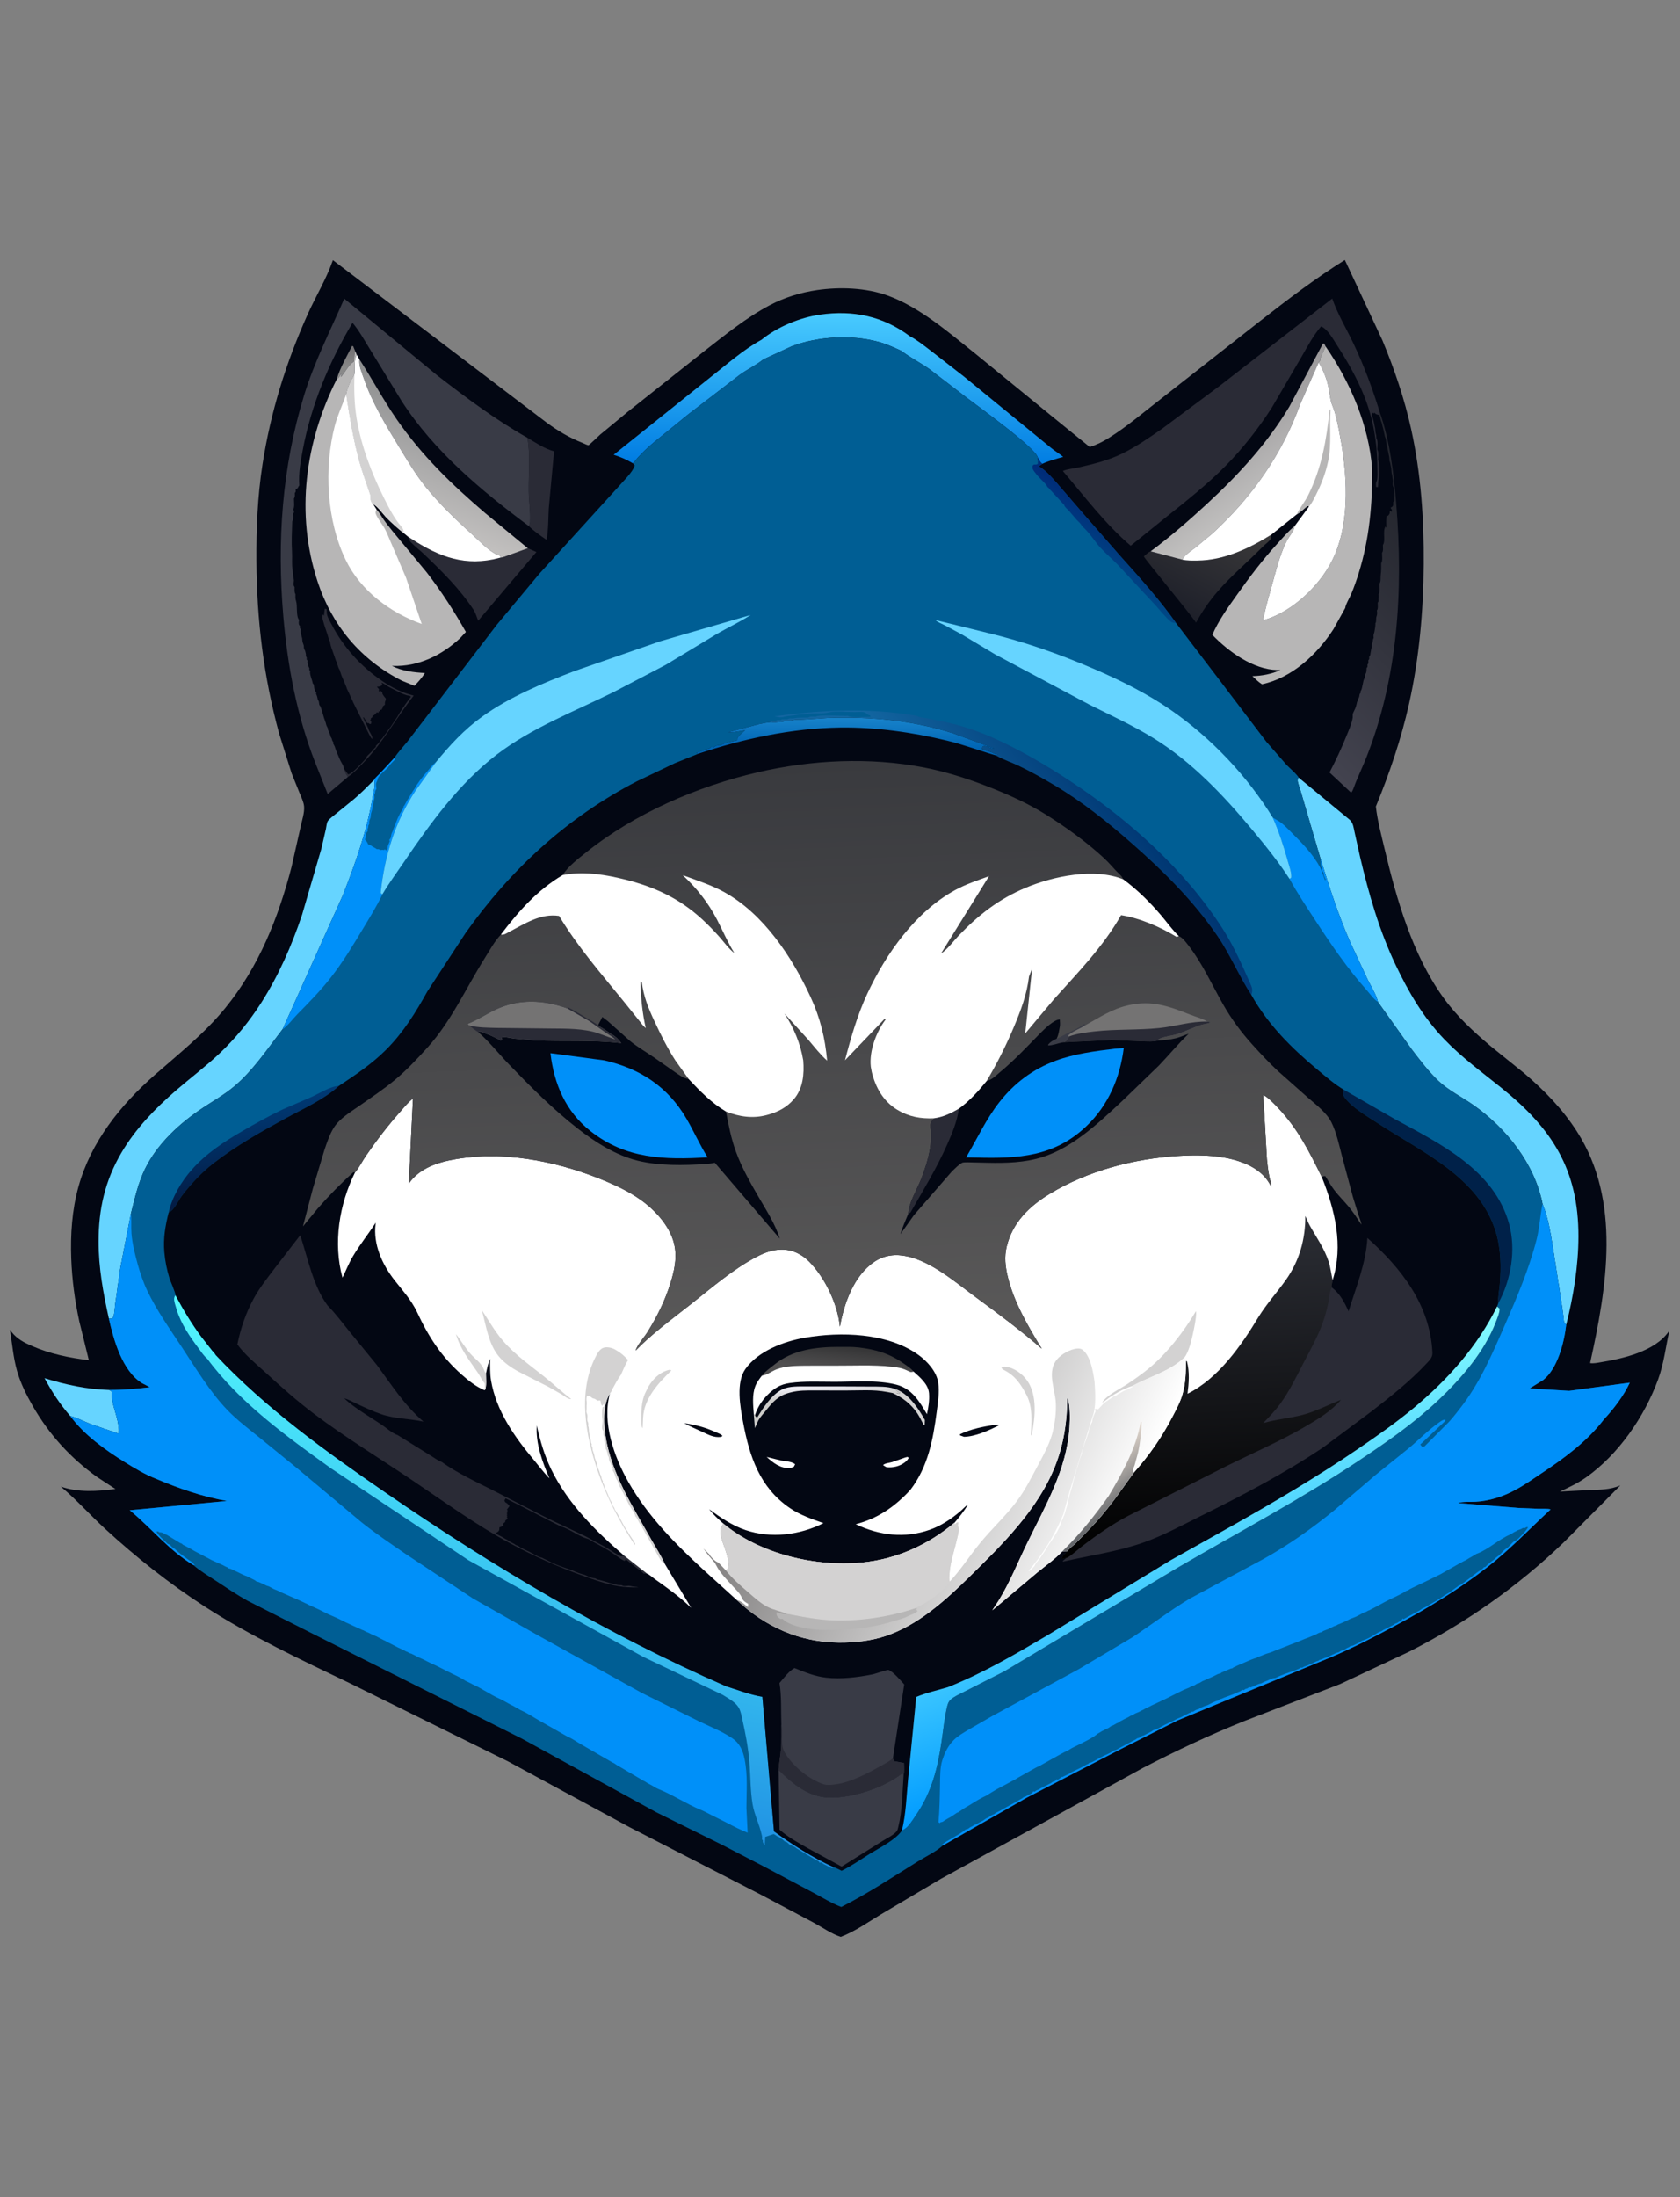 <svg width="1536" height="2008" viewBox="0 0 1536 2008" fill="none" xmlns="http://www.w3.org/2000/svg">
<rect x="0" y="0" width="1536" height="2008" fill="#808080" stroke="none"/>
<path d="M304.374 237.726L499.691 386.157C510.311 393.968 520.57 399.985 532.805 404.892C533.715 405.257 537.216 406.983 538.003 406.924C538.646 406.876 547.411 398.334 548.728 397.188L573.92 376.376L643.669 321.073C662.98 306.066 681.941 290.516 703.639 279.007C717.115 271.859 732.073 267.274 747.148 265.079C767.81 262.071 791.742 262.915 811.52 270.088C840.642 280.65 866.675 303.257 890.682 322.374L960.468 379.389L996.327 408.513C1002.73 406.522 1008.32 403.657 1013.98 400.118C1030.5 389.788 1045.83 376.602 1061.24 364.672L1152.25 293.289C1177.2 273.756 1202.7 254.385 1229.57 237.555L1263.93 311.074C1274.85 337.314 1283.98 364.116 1290.14 391.893C1299.19 432.743 1301.99 474.143 1301.69 515.887C1301.39 558.356 1297.56 601.734 1288.29 643.19C1281.12 675.26 1270.43 706.724 1257.93 737.091C1259.36 749.83 1262.75 762.461 1265.7 774.92C1276.7 821.331 1291.14 871.903 1319.21 911.156C1331.74 928.682 1347.05 942.743 1363.41 956.538L1393.53 980.82C1411.99 996.535 1428.7 1013.66 1441.85 1034.19C1482.49 1097.66 1469.1 1176.51 1453.82 1245.71C1456.66 1246.31 1460.68 1245.43 1463.57 1244.95C1484.16 1241.56 1512.86 1235.08 1525.56 1217.06L1526.27 1216.04C1522.88 1231.09 1521.31 1246.22 1515.94 1260.81C1503.48 1294.71 1479.89 1329.15 1450.11 1350.19C1442.61 1355.48 1434.47 1359.31 1426.19 1363.15L1452.09 1361.83C1462.64 1361.36 1471.55 1361.71 1481.44 1357.55L1429.51 1409.76C1387.46 1450.13 1340.64 1482.85 1288.77 1509.28L1225.26 1539.06L1137.78 1572.82C1105.96 1585.56 1075.25 1600.03 1044.81 1615.8L860.05 1717.21L805.647 1749.43C794.016 1756.43 781.35 1765.43 768.652 1770.13C760.224 1767.39 751.621 1761.3 743.792 1757.07L695.409 1731.44L575.633 1669.9L464.58 1609.8L320.19 1538.48C275.4 1516.98 229.012 1495.28 187.236 1468.28C154.88 1447.35 124.298 1423.15 95.948 1397.07C82.645 1384.83 70.314 1371 56.545 1359.4L55.577 1358.59C71.78 1364.19 88.755 1362.92 105.539 1360.81L88.797 1349.88C64.448 1332.43 45.026 1311.16 30.048 1285.12C24.179 1274.92 18.845 1264.3 15.605 1252.94C12.108 1240.68 11.149 1227.84 9.08 1215.29L10.717 1217.43C15.9 1223.89 21.989 1226.93 29.395 1230.17C45.491 1237.22 63.826 1241.06 81.222 1243.08L72.503 1207.62C68.443 1188.95 65.853 1169.46 65.146 1150.34C64.331 1128.33 65.821 1105.96 71.7 1084.66C83.001 1043.72 109.902 1010.17 141.303 982.556C163.811 962.759 186.933 944.615 206.005 921.201C236.587 883.657 254.512 838.768 266.574 792.239L274.901 755.389C276.089 749.881 278.494 742.685 278.025 737.08C277.686 733.054 275.659 728.991 274.118 725.307L266.581 706.602L255.197 670.389C240.994 618.359 234.801 566.802 234.433 512.916C234.232 483.295 235.438 453.886 239.977 424.58C247.422 376.519 261.392 331.744 281.208 287.453C288.651 270.819 298.44 254.97 304.374 237.726Z" fill="#030713"/>
<path d="M307.935 346.497C310.839 336.263 317.119 325.607 321.924 316.098L322.939 316.505L324.732 320.897L324.382 322.468C323.829 325.086 323.806 327.749 323.722 330.414L323.109 330.76C319.049 333.159 315.09 340.633 311.75 344.517L311.947 343.224C312.052 341.954 312.181 342.279 311.56 341.64L310.929 343.116C310.194 344.769 309.443 345.474 307.935 346.497Z" fill="url(#paint0_linear_1201_82)"/>
<path d="M482.166 400.042C489.601 404.531 498.121 410.262 506.58 412.431L501.743 464.531C501.192 474.057 501.5 484.029 499.681 493.406C494.103 489.493 488.228 485.461 483.362 480.685C484.247 479.387 484.478 478.605 484.572 477.028C485.116 467.739 483.519 458.273 483.385 448.978C483.152 433.04 485.062 415.68 482.166 400.042Z" fill="#2A2B36"/>
<path d="M64.255 1294.12C54.912 1283.43 47.449 1272.02 40.733 1259.54C60.177 1265.51 79.405 1269.75 99.81 1270.29L102.191 1271.68L102.158 1273.06C102.077 1283.98 107.308 1293.26 108.36 1303.86C108.569 1305.97 109.055 1308.17 107.993 1310.1L82.53 1301.32C76.516 1299.01 70.466 1295.64 64.255 1294.12Z" fill="#66D4FF"/>
<path d="M314.39 702.36L318.228 707.671C321.744 707.648 330.567 697.523 333.264 694.667C335.324 692.485 333.484 694.619 334.912 692.134C336.411 689.53 339.533 687.912 341.193 685.058L343.745 682.504L343.75 681.521C345.46 679.986 346.325 679.16 347.474 677.195C348.385 675.639 349.688 675.122 350.615 673.264C351.04 672.417 351.869 671.576 352.456 670.857C353.335 669.781 353.992 668.724 354.738 667.563C355.665 666.12 355.318 666.653 356.369 665.365C357.252 664.283 357.914 663.229 358.664 662.061L363.387 654.995L364.834 652.514C365.948 650.443 367.472 648.608 368.674 646.53L369.656 645.155L370.393 644.025L374.367 638.473L375.741 636.703C374.702 635.959 374.727 635.824 373.448 635.707C371.39 635.52 366.819 633.638 364.945 632.574L356.591 628.36C353.819 627.098 351.771 624.959 348.848 623.925L349.627 625.892C347.539 627.561 347.229 627.486 344.531 627.664L346.486 629.821L346.298 631.591L347.474 632.377L348.063 631.402C349.221 632.562 349.623 632.43 349.635 634.147C350.554 635.793 351.551 637.049 352.768 638.473C352.768 641.112 351.534 640.775 351.982 643.974L350.027 645.547L350.023 646.53L349.434 647.514L348.848 648.686L347.671 648.692L347.667 649.868L346.101 650.265L346.097 651.441C345.186 651.441 345.667 651.558 344.727 650.856C343.335 652.347 342.606 653.619 340.605 654.198L340.6 655.372L339.034 656.555L339.03 657.538L338.446 658.325L339.42 659.308V661.273L338.249 661.86L337.072 660.88L335.898 660.876C334.677 659.599 334.639 659.295 333.932 657.735L333.345 656.949L332.753 655.771H331.968L336.679 665.598L336.85 666.311C337.564 669.171 341.132 672.67 340.213 675.419C338.997 673.989 338.281 672.779 337.468 671.098L322.946 642.01L322.55 641.026L319.409 634.143L317.839 630.805L317.445 630.044C316.461 628.073 317.747 630.683 316.664 627.857L314.698 623.135L312.343 617.631L310.747 612.987C309.797 609.678 311.095 613.813 309.598 610.559C308.917 609.078 308.995 608.085 308.027 606.627L308.019 605.055L307.242 604.269L307.117 603.671L303.672 593.827C302.862 591.797 301.75 588.306 301.738 586.184L300.961 585.398L300.812 584.756C299.307 578.772 296.798 572.97 295.266 566.944C294.774 565.02 294.558 563.764 295.069 561.814H295.653L296.25 562.99C296.415 560.742 296.501 558.503 297.027 556.306L298.591 556.7C298.817 558.017 298.741 558.941 298.804 560.237C298.967 563.531 301.802 568.022 303.308 570.926C314.045 591.625 330.175 609.246 349.38 622.347C358.423 628.515 367.608 633.113 378.276 635.728C362.439 655.787 350.651 677.929 332.692 696.554C328.174 701.243 323.549 706.355 318.14 710.007C316.264 707.443 315.113 705.47 314.39 702.36Z" fill="#2A2B36"/>
<path d="M372.991 490.409C397.38 506.623 420.845 517.386 450.864 511.238L457.629 509.605C459.922 509.477 463.113 508.034 465.328 507.296L482.602 501.052L490.426 504.485L437.179 567.303C435.851 563.908 434.876 560.243 432.861 557.186C420.334 538.179 404.442 522.529 388.107 506.848C384.059 502.962 379.38 499.471 375.535 495.444C374.212 494.058 373.578 492.196 372.991 490.409Z" fill="#2A2B36"/>
<path d="M1162.41 488.589C1162.34 489.355 1162.39 491.657 1162.07 492.225C1160.73 494.649 1156.5 497.584 1154.44 499.698C1141.06 513.369 1126.1 525.792 1113.56 540.234C1105.82 549.156 1099.14 558.711 1093.52 569.092C1087.92 560.453 1045.87 510.037 1045.84 508.521C1047.76 506.789 1049.58 504.812 1052.03 503.868L1080.86 511.446C1085.47 512.501 1090.3 512.36 1095 512.31C1119.15 512.054 1142.32 501.172 1162.41 488.589Z" fill="url(#paint1_linear_1201_82)"/>
<path d="M328.62 328.418C340.366 346.418 350.462 365.599 362.711 383.246C385.868 416.612 413.1 442.862 443.822 469.117L482.602 501.052L465.328 507.296C463.113 508.034 459.922 509.477 457.629 509.605L457.518 507.969C448.674 505.512 440.443 496.372 433.732 490.292C417.954 475.996 402.48 461.474 389.08 444.86C379.972 433.567 372.711 421.262 365.156 408.923C352.56 388.347 340.238 368.254 332.393 345.29C330.469 339.656 327.992 334.451 328.62 328.418Z" fill="url(#paint2_linear_1201_82)"/>
<path d="M1178.75 371.782L1209.62 313.88L1210.69 313.96L1211.89 316.505L1207.61 326.293C1206.96 327.576 1206.9 328.074 1206.98 329.465L1205.65 331.178L1188.86 369.216C1172.09 415.505 1144.55 454.507 1108.49 487.579L1093.15 500.3C1088.6 503.778 1084 506.466 1080.86 511.446L1052.03 503.868C1069.91 490.575 1086.81 475.921 1103.17 460.818C1132.28 433.948 1158.21 405.851 1178.75 371.782Z" fill="url(#paint3_linear_1201_82)"/>
<path d="M1261.6 377.046C1270.79 402.957 1274.33 433.076 1276.56 460.38C1283.05 539.746 1278.32 620.277 1248.21 694.854L1239.83 714.347C1238.59 717.235 1237.53 721.323 1235.83 723.887L1235.29 724.435L1215.56 705.988C1221.25 695.026 1226.4 684.152 1231.01 672.687C1233.25 667.108 1236.03 661.333 1236.82 655.339L1236.73 655.203C1236.74 653.567 1236.66 652.54 1237.41 651.04C1238.6 648.654 1239.72 646.375 1240.25 643.731L1240.81 641.224L1241.59 640.437L1241.6 638.865C1242.85 637.602 1242.82 635.866 1243.17 634.147L1243.94 633.361L1243.95 631.788C1245.33 629.717 1245.28 627.788 1245.91 625.502C1246.28 624.175 1246.49 621.942 1247.09 620.78C1248.02 619.019 1247.87 618.856 1247.88 616.849C1249.14 615.268 1249.29 614.077 1249.38 612.106L1249.45 610.559C1250.62 609.376 1250.23 609.009 1250.23 607.414C1251.5 606.132 1251.02 605.218 1251.02 603.482C1252.19 602.3 1251.8 601.933 1251.8 600.337C1252.64 599.249 1252.82 598.786 1253 597.377L1253.76 592.869C1254.13 591.493 1254.42 591.101 1254.29 589.6L1254.16 588.543C1255.58 587.105 1254.66 585.071 1255.92 583.039C1255.76 581.544 1255.63 580.783 1256.12 579.305C1256.66 577.694 1256.83 576.26 1257.1 574.587C1257.32 573.233 1257.52 572.071 1257.52 570.691L1257.49 569.672C1258.65 568.123 1257.83 565.575 1258.48 563.579C1258.97 562.038 1259.21 561.122 1259.06 559.451L1258.87 557.878C1260.18 556.553 1259.65 552.766 1259.66 550.802L1260.44 549.63L1260.44 547.264C1260.51 546.078 1260.65 545.212 1260.55 543.996L1260.44 542.939C1261.95 541.415 1261.22 535.823 1261.23 533.504C1262.74 531.224 1262 527.941 1262.4 525.249C1262.93 521.682 1262.82 518.243 1262.8 514.633C1264.3 513.109 1263.58 507.517 1263.58 505.198C1264.89 503.872 1264.37 500.086 1264.37 498.121C1267.11 494.003 1263.89 485.478 1266.72 481.223L1267.5 482.396C1267.48 478.911 1267 474.755 1267.9 471.392L1269.07 471.388C1270.59 469.49 1270.64 469.488 1270.65 467.064H1271.82L1272.41 468.045L1272.6 465.884C1271.6 464.626 1271.98 465.29 1271.43 463.919L1272.6 463.332C1273.79 462.541 1273.82 461.38 1273.82 460.113L1273.79 458.807L1274.96 457.629V452.123C1274.38 449.703 1274.23 447.986 1274.18 445.44C1272.58 443.048 1273.98 440.599 1273.39 437.97C1273.08 436.584 1272.99 434.512 1272.6 433.252C1271.93 431.028 1272.4 428.98 1271.82 426.963C1271.41 425.528 1271.38 424.424 1271.03 423.032C1270.37 420.356 1270.48 422.716 1270.36 420.859C1270.27 419.621 1270.31 418.476 1270.06 417.245L1268.29 408.485L1267.89 406.52C1267.19 404.481 1267.48 402.728 1266.91 400.819C1265.88 397.313 1266.64 401.117 1266.11 398.497L1264.56 391.384C1263.89 389.579 1263.78 387.827 1263.18 386.077L1262.59 384.7C1262.04 382.736 1262.01 381.3 1261.09 379.332L1261.6 377.046Z" fill="url(#paint4_linear_1201_82)"/>
<path d="M326.193 324.275L328.62 328.418C327.992 334.451 330.469 339.656 332.393 345.29C340.238 368.254 352.56 388.347 365.156 408.923C372.711 421.262 379.972 433.567 389.08 444.86C402.48 461.474 417.954 475.996 433.732 490.292C440.443 496.372 448.674 505.512 457.518 507.969L457.629 509.605L450.864 511.238C420.845 517.386 397.38 506.623 372.991 490.409L369.212 487.279C363.781 483.039 358.517 478.263 353.628 473.398C350.554 470.339 344.834 462.087 341.078 460.793L340.561 460.503C339.455 458.742 338.729 457.568 338.852 455.431C338.919 454.236 339.001 453.647 338.609 452.452C335.15 441.935 331.227 431.703 328.314 420.979C322.923 401.134 319.625 380.717 316.507 360.408C317.045 357.139 319.631 349.798 321.361 347.156C322.759 345.017 323.377 344.144 324.045 341.62C324.589 336.228 323.302 328.886 326.193 324.275Z" fill="white"/>
<path d="M316.507 360.408C317.045 357.139 319.631 349.798 321.361 347.156C322.759 345.017 323.377 344.144 324.045 341.62C323.695 355.777 323.773 368.364 326.08 382.437C330.19 407.509 339.755 432.462 351.053 455.111C355.378 463.783 360.445 473.832 366.857 481.11C368.674 483.173 368.969 484.568 369.212 487.279C363.781 483.039 358.517 478.263 353.628 473.398C350.554 470.339 344.834 462.087 341.078 460.793L340.561 460.503C339.455 458.742 338.729 457.568 338.852 455.431C338.919 454.236 339.001 453.647 338.609 452.452C335.15 441.935 331.227 431.703 328.314 420.979C322.923 401.134 319.625 380.717 316.507 360.408Z" fill="#D3D2D2"/>
<path d="M696.158 310.566C710.75 298.718 731.265 290.199 749.818 287.552C780.086 283.235 807.328 288.889 832.01 307.383C838.358 310.571 844.244 315.444 849.92 319.701L881.304 344.112L960.757 409.154C964.363 412.195 968.561 414.542 972.074 417.574C965.602 419.352 959.03 421.096 952.918 423.928C951.04 422.637 949.886 419.966 948.737 418.017C946.945 409.354 895.376 372.32 884.706 364.134L849.474 337.141C841.643 331.628 832.78 327.109 825.188 321.483L824.127 320.677C817.184 317.475 810.234 314.31 802.827 312.33C778.009 305.695 748.323 307.429 724.249 316.301L697.915 328.467L696.95 329.218C690.677 334.019 683.189 337.708 676.669 342.31L629.548 378.46L605.212 398.268C596.496 405.219 587.421 412.777 580.476 421.467L578.562 423.374C572.792 420.02 567.444 417.599 561.075 415.609L649.18 345.05C664.05 333.443 679.617 319.522 696.158 310.566Z" fill="url(#paint5_linear_1201_82)"/>
<path d="M1211.89 316.505C1234.49 349.207 1251.5 388.573 1254.55 428.448C1254.85 460.988 1251.97 492.533 1242.27 523.775C1240.25 530.279 1238.01 536.655 1235.39 542.941C1234.11 545.99 1230.17 552.544 1229.95 555.595L1219.14 575.059C1204.25 598.008 1181.33 619.512 1153.83 625.355C1150.55 623.355 1147.84 620.533 1145.04 617.927C1153.94 617.646 1162.5 616.103 1170.65 612.362L1167.65 612.341C1145.79 611.953 1123 595.385 1108.44 580.211C1114.03 567.181 1122.54 555.438 1130.71 543.935C1142.42 527.446 1154.2 511.775 1167.89 496.85C1172.96 491.323 1177.81 485.446 1183.7 480.766C1182.9 485.635 1179.62 488.77 1177.26 492.963C1175.18 496.645 1173.44 500.815 1171.95 504.768C1168.42 514.084 1165.97 523.938 1163.3 533.527C1160.21 544.595 1156.91 555.721 1154.72 567.005L1161.87 564.579C1186.39 554.989 1210.11 531.237 1220.39 507.043C1234.48 473.883 1231.59 432.233 1224.98 397.615C1223.28 388.678 1221.54 378.838 1218.08 370.416C1216.32 366.134 1215.96 361.52 1215.17 356.984C1213.53 347.519 1210.52 339.426 1205.65 331.178L1206.98 329.465C1206.9 328.075 1206.96 327.576 1207.61 326.293L1211.89 316.505Z" fill="#B7B6B6"/>
<path d="M1205.65 331.178C1210.52 339.426 1213.53 347.519 1215.17 356.984C1215.96 361.52 1216.32 366.134 1218.08 370.416C1221.54 378.838 1223.28 388.678 1224.98 397.615C1231.59 432.233 1234.48 473.883 1220.39 507.043C1210.11 531.237 1186.39 554.989 1161.87 564.579L1154.72 567.005C1156.91 555.721 1160.21 544.595 1163.3 533.527C1165.97 523.938 1168.42 514.084 1171.95 504.768C1173.44 500.815 1175.18 496.645 1177.26 492.963C1179.62 488.77 1182.9 485.635 1183.7 480.766L1196.85 462.919L1195.4 462.359C1192.19 465.129 1189.09 467.999 1185.47 470.216L1162.41 488.589C1142.32 501.172 1119.15 512.054 1095 512.31C1090.3 512.36 1085.47 512.501 1080.86 511.446C1084 506.466 1088.6 503.778 1093.15 500.3L1108.49 487.579C1144.55 454.507 1172.09 415.505 1188.86 369.217L1205.65 331.178Z" fill="white"/>
<path d="M1185.47 470.216C1188.55 463.867 1193.13 458.486 1196.24 452.19C1208.49 427.369 1212.85 401.604 1215.66 374.282L1216.47 374.271C1215.32 390.278 1217.68 405.831 1214.24 421.817C1211.95 432.42 1208.32 442.073 1203.42 451.731C1201.51 455.482 1199.58 459.698 1196.85 462.919L1195.4 462.359C1192.19 465.129 1189.09 467.999 1185.47 470.216Z" fill="#B7B6B6"/>
<path d="M341.924 712.898C343.622 716.817 341.645 723.078 340.954 727.207C335.663 758.905 325.173 788.517 313.436 818.318L258.392 940.627C244.696 958.347 231.568 978.157 214.393 992.668C204.454 1001.07 192.758 1007.37 182.056 1014.76C160.882 1029.37 140.605 1048.93 130.459 1072.98C125.53 1084.66 122.774 1096.89 119.704 1109.14L109.934 1159.35L105.352 1191.89C104.884 1195.27 104.814 1200.72 103.546 1203.8C103.308 1204.38 102.718 1204.74 102.305 1205.21L99.538 1205.05C94.342 1181.45 90.125 1158.89 90.117 1134.59C90.106 1105.07 95.981 1079.18 110.921 1053.63C123.791 1031.62 142.016 1012.86 161.206 996.287C174.2 985.066 187.975 974.743 200.488 962.966C215.36 948.972 228.189 933.207 239.133 915.972C254.996 890.993 266.683 864.191 276.135 836.201L293.817 775.689L298.002 757.496C298.398 755.573 298.693 751.78 299.855 750.206C301.436 748.065 304.524 745.935 306.553 744.19L323.775 730.209C330.146 724.783 336.023 718.826 341.924 712.898Z" fill="#66D4FF"/>
<path d="M1187.24 710.603L1234.28 749.449C1237.21 752.231 1237.6 756.565 1238.43 760.341L1243.54 783.37C1251.52 817.144 1260.96 850.214 1275.91 881.648C1287.79 906.608 1301.23 929.773 1320.51 949.832C1336.29 966.256 1354.7 979.738 1372.41 993.954C1418.86 1031.24 1443.28 1068.67 1443.14 1130.14C1443.08 1157.01 1438.55 1184.79 1431.95 1210.78C1431.34 1210.04 1430.59 1209.39 1430.12 1208.55C1429.74 1207.88 1429.65 1204.98 1429.55 1204.2L1427.9 1192.29L1420.29 1143.26C1418 1129.08 1415.84 1113.63 1410.34 1100.3C1403.13 1063.63 1377.36 1031.3 1347.47 1010.17C1336.83 1002.65 1324.49 996.747 1315.03 987.758C1305.89 979.069 1298.35 969.011 1290.7 959.039L1259.82 915.683C1258.12 908.602 1253.59 901.748 1250.38 895.208L1234.21 860.545C1223.52 836.115 1215.28 810.443 1207.37 784.999L1189.25 723.254C1188.64 721.013 1186.28 715.136 1186.43 713.167C1186.5 712.274 1186.97 711.458 1187.24 710.603Z" fill="#66D4FF"/>
<path d="M1261.09 379.332C1260.16 379.071 1258.45 378.787 1257.69 378.206L1256.7 377.231L1255.92 377.817C1255 377.211 1255.57 377.429 1254.15 377.42C1254.15 378.22 1254.4 379.003 1254.55 379.786L1255.94 385.118L1256.51 388.042L1256.9 390.008C1257.6 392.056 1257.16 393.64 1257.69 395.512C1258.24 397.476 1258.41 398.558 1258.47 400.623C1260.02 402.945 1259.26 407.964 1259.26 410.844C1260.75 413.08 1260.04 417.53 1260.04 420.28C1261.35 422.246 1261.43 433.732 1260.83 436.397C1260.13 439.49 1259.95 442.006 1259.85 445.243L1258.09 445.048C1258.04 443.505 1257.8 441.767 1258.4 440.329L1258.75 439.542C1259.76 436.049 1259.28 430.942 1259.27 427.284C1259.22 404.553 1255.64 382.93 1247.18 361.776C1240.49 345.081 1231.94 330.348 1222.27 315.275C1218.81 309.898 1213.93 300.897 1207.87 298.287C1200.49 306.9 1195.73 316.179 1190.07 325.926L1162.79 372.593C1150.69 391.424 1136.41 409.702 1120.67 425.64C1104.13 442.398 1085.56 457.136 1067.18 471.782L1033.77 498.746C1010.76 479.229 991.32 453.349 971.743 430.431C975.562 428.656 981.586 428.213 985.883 427.235C999.685 424.09 1013.29 420.831 1026.06 414.524C1039.01 408.12 1050.87 399.934 1062.69 391.669L1114.65 353.007L1218.03 272.87C1223.07 287.233 1230.94 300.313 1237.48 314.005C1247.07 334.06 1255.08 355.79 1261.6 377.046L1261.09 379.332Z" fill="#2A2B36"/>
<path d="M318.14 710.007L299.61 725.67L288.109 696.745C271.419 653.98 262.933 608.913 259.045 563.296C253.21 494.844 257.789 427.191 278.046 361.228C287.382 330.827 302.064 302.008 314.782 272.949L399.851 343.184C426.071 363.403 453.255 383.81 482.166 400.041C485.062 415.68 483.152 433.04 483.385 448.978C483.519 458.273 485.116 467.739 484.572 477.028C484.478 478.605 484.247 479.387 483.362 480.685C440.129 448.43 396.863 412.469 367.307 366.673L337.585 318.072C332.774 310.293 328.234 301.998 322.301 295.023C301.055 330.703 284.575 369.926 276.88 410.844C274.836 421.717 272.837 432.56 273.643 443.671L273.187 444.298C272.517 445.254 272.751 444.866 272.29 446.03L270.329 447.21C270.324 448.852 270.745 449.343 269.539 450.55C269.539 452.582 269.906 453.93 268.754 455.662C268.754 458.543 269.512 463.554 267.977 465.884L268.754 466.67C268.754 468.188 269.097 468.291 267.969 469.421C267.969 471.39 268.505 475.174 267.184 476.499C266.88 485.773 266.405 495.158 266.991 504.411C267.343 509.991 266.564 515.763 267.584 521.315L268.059 526.169C268.214 528.125 268.084 526.737 268.501 528.847C268.773 530.228 268.752 530.675 268.572 531.969C268.318 533.814 268.205 535.114 269.347 536.649L269.334 537.632C269.334 539.305 269.135 541.599 270.132 542.939C270.081 545.319 269.962 547.16 270.72 549.426C272.102 553.555 270.534 563.562 273.465 566.527L273.247 567.781C273.048 569.207 273.107 569.899 273.471 571.245L274.25 572.031C274.254 573.627 273.867 573.994 275.035 575.176L274.878 576.086C274.673 578.602 275.699 580.833 276.216 583.236L276.474 585.643C276.591 586.931 276.993 587.742 277.391 588.935C278.038 590.883 277.676 589.658 277.791 591.296C277.91 592.988 278.203 593.386 278.961 594.833L279.357 596.41L279.589 597.416C279.83 598.641 279.774 598.207 279.554 599.551C280.515 601.096 280.584 600.691 280.339 602.696L281.317 603.876L281.16 604.661C280.957 606.728 282.098 609.083 282.887 610.951L282.694 612.131L283.672 613.312L283.48 614.49C283.503 617.677 285.46 621.453 286.034 624.712L286.813 625.498C287.104 626.555 287.114 627.161 287.213 628.249C287.376 630.048 288.042 631.608 289.168 632.967L288.976 634.147L289.416 635.105C290.006 636.531 290.197 637.768 290.532 639.244C291.061 641.59 290.266 637.992 291.524 641.224L291.924 643.974C292.167 644.891 292.722 644.998 293.094 645.941C294.763 650.164 295.686 655.131 297.447 659.541C297.952 660.801 297.743 660.287 298.092 661.778C298.402 663.105 298.802 663.648 299.376 664.812C300.109 666.303 299.508 665.342 299.968 667.171L300.812 669.049C301.379 670.259 301.838 671.368 302.19 672.654C302.906 675.283 302.003 672.427 303.302 675.033L303.475 675.772C303.752 676.879 304.267 677.621 304.872 678.571L304.679 679.751L305.119 680.414C305.841 681.577 306.281 682.707 306.618 684.026C306.941 685.297 307.518 686.408 308.019 687.614L308.371 688.528C309.591 691.612 311.019 695.013 312.724 697.835C313.59 699.274 314.091 700.658 314.466 702.283L314.39 702.36C315.113 705.47 316.264 707.443 318.14 710.007Z" fill="#393B46"/>
<path d="M307.935 346.497C309.443 345.474 310.194 344.769 310.929 343.116L311.56 341.64C312.181 342.279 312.052 341.954 311.947 343.224L311.75 344.517C315.09 340.633 319.049 333.159 323.109 330.76L323.722 330.414C323.806 327.749 323.829 325.086 324.382 322.468L324.732 320.897L326.193 324.275C323.302 328.886 324.589 336.228 324.045 341.62C323.377 344.144 322.759 345.017 321.361 347.156C319.631 349.798 317.045 357.139 316.507 360.408C319.625 380.717 322.923 401.134 328.314 420.979C331.227 431.703 335.15 441.935 338.609 452.452C339.001 453.647 338.919 454.236 338.852 455.431C338.729 457.568 339.455 458.742 340.561 460.503L341.078 460.793L344.147 465.55C346.637 468.018 348.435 471.455 350.42 474.344C353.174 478.355 356.241 482.18 359.304 485.958L390.133 523.106C403.167 539.957 415.483 558.996 425.941 577.567L420.667 583.251C403.915 598.913 382.328 609.471 359.085 608.598L358.306 608.561C367.177 613.188 378.647 614.62 388.477 615.056C385.747 619.512 382.55 623.03 378.936 626.779L367.692 622.221C329.725 603.117 303.419 571.545 290.272 531.237C270.067 469.293 278.89 404.017 307.935 346.497Z" fill="#B7B6B6"/>
<path d="M316.507 360.408C319.625 380.717 322.923 401.134 328.314 420.979C331.227 431.703 335.15 441.935 338.609 452.452C339.001 453.647 338.919 454.236 338.852 455.431C338.729 457.568 339.455 458.742 340.561 460.503L341.078 460.793L344.147 465.55C343.884 466.454 343.417 467.318 343.354 468.257C343.155 471.165 349.794 479.563 351.417 482.509C353.521 486.329 355.127 490.554 356.876 494.555L371.275 528.134L385.563 570.268C356.712 559.824 329.91 540.083 316.193 511.968C298.595 475.894 296.066 427.907 306.091 389.227C308.668 379.278 313.191 370.08 316.507 360.408Z" fill="white"/>
<path d="M697.915 328.467L724.249 316.301C748.323 307.429 778.009 305.695 802.826 312.33C810.234 314.31 817.184 317.475 824.127 320.677L825.188 321.483C832.78 327.109 841.643 331.628 849.474 337.141L884.706 364.134C895.376 372.32 946.944 409.354 948.737 418.017C949.886 419.966 951.04 422.637 952.918 423.928L949.731 426.177L950.399 426.571C956.689 430.441 961.735 436.475 966.616 441.945L990.701 469.832L1024.25 508.19C1042.17 528.234 1059.77 547.512 1075.33 569.523L1113.45 619.531L1157.72 677.793L1176.31 699.087C1178.37 701.255 1186.69 708.554 1187.24 710.603C1186.97 711.458 1186.5 712.274 1186.43 713.167C1186.28 715.136 1188.64 721.013 1189.25 723.254L1207.37 784.999C1215.28 810.443 1223.52 836.115 1234.21 860.545L1250.38 895.208C1253.59 901.748 1258.12 908.602 1259.82 915.682L1290.7 959.039C1298.35 969.011 1305.89 979.069 1315.03 987.758C1324.49 996.747 1336.83 1002.65 1347.47 1010.17C1377.36 1031.3 1403.13 1063.63 1410.34 1100.3C1415.84 1113.63 1418 1129.08 1420.29 1143.26L1427.9 1192.29L1429.55 1204.2C1429.65 1204.98 1429.74 1207.88 1430.12 1208.55C1430.59 1209.39 1431.34 1210.04 1431.95 1210.78L1431.87 1211.44C1429.98 1227.17 1424 1251.01 1410.83 1261.27L1398.45 1268.91L1434.63 1271.1L1490.09 1263.6C1484.63 1275.52 1475.25 1287.74 1466.37 1297.26C1450.84 1317.59 1429.72 1332.96 1408.59 1346.95C1401.42 1351.69 1394.12 1356.97 1386.55 1361C1375.21 1367.45 1361.84 1371.79 1348.77 1372.49C1343.99 1372.75 1337.47 1372.1 1333.06 1373.67L1388.03 1378.1L1406.96 1378.89C1410.31 1378.98 1414.51 1378.6 1417.72 1379.42C1398.52 1397.18 1380.54 1416.13 1359.86 1432.24C1334.08 1452.33 1306.78 1468.82 1278.11 1484.35C1258.2 1495.13 1237.89 1505.58 1217.07 1514.46L1076.67 1572.27L1023.71 1599L939.114 1642.7L862.135 1686.51C855.99 1692.18 846.176 1696.82 838.961 1701.32C816.241 1715.46 793.059 1730.73 769.183 1742.82C760.222 1739.36 751.342 1733.91 742.867 1729.37L697.119 1705.14L660.312 1686.07L600.08 1656.28L477.403 1589.08L287.213 1493.76L226.332 1462.95C216.556 1457.46 207.06 1451.1 197.703 1444.93C190.695 1440.31 183.015 1435.82 176.707 1430.27C154.768 1417.06 138.794 1397.02 119.387 1380.85L118.608 1380.22L207.517 1371.75C185.168 1367.82 163.775 1360.37 142.903 1351.56C132.72 1347.59 122.921 1341.73 113.685 1335.97C95.942 1324.91 76.767 1311.22 64.255 1294.12C70.466 1295.64 76.516 1299.01 82.53 1301.32L107.993 1310.1C109.055 1308.17 108.569 1305.97 108.36 1303.86C107.308 1293.26 102.077 1283.98 102.158 1273.06L102.191 1271.68L99.81 1270.29C112.529 1270.34 124.402 1269.36 137.022 1267.79L129.686 1263.95C111.642 1252.68 103.886 1224.36 99.538 1205.05L102.305 1205.21C102.718 1204.74 103.308 1204.38 103.546 1203.8C104.814 1200.72 104.884 1195.27 105.352 1191.89L109.934 1159.35L119.704 1109.14C122.774 1096.89 125.53 1084.66 130.459 1072.98C140.605 1048.93 160.882 1029.37 182.056 1014.76C192.758 1007.37 204.454 1001.07 214.393 992.668C231.568 978.157 244.696 958.347 258.392 940.627L313.436 818.318C325.173 788.517 335.663 758.905 340.954 727.207C341.645 723.078 343.622 716.817 341.924 712.898C342.552 711.307 345.688 708.674 346.917 707.336L360.337 692.881C363.793 687.647 368.306 682.848 372.294 677.984L387.405 658.32L454.287 570.903L493.211 524.251L565.487 444.755C569.597 439.916 578.717 431.332 580.342 425.39L578.562 423.374L580.476 421.467C587.421 412.777 596.496 405.219 605.212 398.268L629.548 378.46L676.669 342.31C683.189 337.708 690.677 334.019 696.95 329.218L697.915 328.467Z" fill="#005E94"/>
<path d="M948.737 418.017C949.886 419.966 951.04 422.637 952.918 423.928L949.731 426.177L950.399 426.571C956.689 430.441 961.735 436.475 966.616 441.945L990.7 469.832L1024.25 508.19C1042.17 528.234 1059.77 547.512 1075.33 569.523C1073.38 569.234 1071.55 569.138 1070 567.783C1064.93 563.328 1060.89 558.094 1056.38 553.121L1033.01 528.06C1028.02 522.831 1023.12 517.097 1017.91 512.127C1012.58 507.051 1006.77 501.983 1002.34 496.079C998.82 491.391 994.304 485.209 989.926 481.456L989.162 480.819C988.389 478.481 985.878 476.759 984.25 474.923L977.187 466.67C976.128 465.406 974.254 464.127 973.458 462.734C972.101 460.357 974.203 462.669 972.198 460.661L961.404 448.896L960.11 447.602C959.421 446.793 959.289 446.3 958.381 445.65L957.755 445.243C956.486 442.037 950.776 437.458 948.333 434.428L945.514 430.821L944.802 429.715C943.739 428.091 944.017 427.669 944.017 425.784C945.609 423.386 946.773 425.549 948.917 423.822L948.921 421.066C948.638 419.604 948.525 419.59 948.737 418.017Z" fill="url(#paint6_linear_1201_82)"/>
<path d="M154.178 1108.17C157.349 1093.92 165.704 1079.94 175.279 1069.06C188.197 1054.37 204.397 1043.67 221.183 1033.94C233.428 1026.84 245.894 1019.81 258.695 1013.77L284.072 1002.84C291.7 999.472 301.727 992.834 309.92 992.354C296.29 1004.81 277.29 1013.2 261.17 1021.97C238.369 1034.39 216.066 1046.97 195.45 1062.86C184.42 1071.37 175.059 1081.43 166.549 1092.43C162.702 1097.39 159.773 1105.4 154.178 1108.17Z" fill="url(#paint7_linear_1201_82)"/>
<path d="M1228.57 995.887L1274.79 1022.48C1316.45 1045.16 1366.38 1069.11 1379.84 1118.92C1386.14 1142.23 1381.58 1169.54 1370.09 1190.63L1369.87 1190.98C1369.44 1185.23 1370.73 1179.64 1371.22 1173.93C1372.57 1158.06 1372.32 1141.62 1367.72 1126.26C1352.62 1075.85 1300.28 1053.06 1259.76 1026.52C1250.12 1020.21 1236.68 1012.54 1229.6 1003.31C1227.55 1000.63 1228.21 999.03 1228.57 995.887Z" fill="#002149"/>
<path d="M1163.68 747.245L1167.43 749.453C1172.99 752.456 1177.48 757.544 1181.9 761.966C1191.09 771.171 1200.95 781.349 1207.04 792.975C1208.56 795.892 1209.64 800.047 1210.96 803.197L1211.36 804.383L1212.15 803.983L1210.95 801.404C1210.26 800.026 1210.19 799.232 1210.18 797.693L1209.6 796.906C1208.66 795.489 1208.62 794.648 1208.61 792.975L1207.84 792.189L1207.37 784.999C1215.28 810.443 1223.52 836.115 1234.21 860.545L1250.38 895.208C1253.59 901.748 1258.12 908.602 1259.82 915.682C1255.89 913.192 1252.76 908.533 1249.64 905.018C1232.17 885.338 1217.84 864.497 1203.47 842.51C1195.1 829.697 1186.38 816.746 1179.05 803.304L1180.61 801.995C1180.92 797.223 1178.72 791.589 1177.43 786.957C1173.62 773.316 1169.35 760.228 1163.68 747.245Z" fill="#0090F9"/>
<path d="M341.924 712.898C342.552 711.307 345.688 708.674 346.917 707.336L360.337 692.881L361.49 693.73C359.135 696.33 356.783 698.219 354.935 701.178L353.167 702.947C351.053 705.008 345.722 709.273 345.312 711.984C345.14 713.123 344.493 714.249 344.074 715.303C343.54 716.652 343.791 717.666 343.938 719.065L344.047 720.22L344.131 721.03L343.557 721.879C342.711 723.3 343.138 723.766 342.763 725.158L342.175 726.536C342.418 729.008 342.562 729.429 341.775 731.645L341.582 733.218L341.285 734.176C340.506 736.764 340.691 739.223 339.706 741.867C339.193 743.247 339.062 744.473 338.948 745.933C338.814 747.692 338.978 746.769 338.249 748.551C337.571 750.21 337.349 751.105 337.657 752.875L337.169 753.785C336.172 755.787 337.026 753.856 336.675 756.016L335.894 758.379L336.279 759.559L335.494 760.343C334.778 761.367 334.799 762.333 334.709 763.489L333.735 767.424L334.539 768.259C335.557 769.393 336.055 770.383 336.675 771.75L337.755 772.068C339.17 772.542 339.432 772.999 340.605 773.719C341.98 774.561 343.243 775.035 344.531 776.077C346.199 776.077 346.187 775.872 347.671 776.864L348.664 776.75C350.173 776.606 349.589 776.625 351.212 776.857L351.989 776.077L352.776 777.249L354.352 775.677L354.34 774.767C354.505 772.721 355.494 770.852 356.308 768.995L355.923 767.422L356.708 766.634C357.445 765.587 357.464 764.281 357.686 763.096C357.966 761.602 358.592 760.459 359.256 759.165L359.849 757.198L362.989 749.336C363.672 747.285 364.861 745.413 365.734 743.444L368.871 738.328L368.875 737.154L369.392 736.512C370.226 735.401 369.935 735.797 370.546 734.57C372.539 730.574 375.353 726.894 377.512 723.001C377.985 722.145 378.55 721.631 379.082 720.642C381.388 716.352 386.442 709.642 389.685 706.092C392.935 702.534 394.591 699.551 398.632 696.47L379.951 722.564C361.182 750.879 351.723 782.118 348.029 815.777L348.425 816.765L349.744 817.14C344.6 828.02 338.128 838.325 331.943 848.646C322.715 864.033 313.555 879.203 302.472 893.371C293.094 905.356 282.575 916.079 271.914 926.89C267.46 931.406 263.647 937.002 258.392 940.627L313.436 818.318C325.173 788.517 335.663 758.905 340.954 727.207C341.645 723.078 343.622 716.817 341.924 712.898Z" fill="#0090F9"/>
<path d="M708.107 654.685C751.33 648.807 794.615 646.65 837.818 654.162L838.463 654.508C841.273 655.754 845.127 656.003 848.161 656.559L865.885 660.235C879.078 663.172 892.707 667.709 905.115 673.069C930.653 684.098 955.542 698.737 978.753 714.033C1032.38 749.365 1083.54 795.034 1118.32 849.539C1127.88 864.53 1135.7 882.109 1142.88 898.386C1144.73 902.569 1145.69 904.756 1144.07 909.254C1132.66 891.794 1124.69 872.181 1112.77 854.873C1090.84 823.011 1063.79 796.202 1034.89 770.81C1012.37 751.028 989.654 732.765 963.768 717.438C953.115 711.131 942.288 705.031 931.099 699.718C924.809 696.733 917.74 694.439 911.716 691.029L910.736 690.461L912.514 689.578C910.827 689.434 909.679 689.182 908.193 688.4L906.714 687.614L897.686 684.469L898.304 682.55C899.987 679.904 906.011 684.668 909.219 684.077L871.034 670.108C833.884 658.247 796.011 654.877 757.142 656.123L733.583 657.695C731.16 657.974 728.024 657.475 725.731 658.121C722.806 658.945 720.551 658.922 717.488 658.907C715.452 660.214 712.825 659.518 710.417 660.025C708.195 660.495 707.293 660.43 705.103 659.947L705.363 659.178L709.244 658.922C710.519 657.643 712.195 658.136 713.955 658.136L714.739 657.349H719.843C721.91 655.97 723.995 656.874 726.376 656.387C730.635 655.517 734.757 656.043 739.081 655.777C740.385 654.471 743.834 654.991 745.754 654.991C748.974 652.841 769.724 654.586 775.199 654.204C778.203 656.19 791.598 655.188 795.808 655.179L795.574 653.856C794.125 653.466 794.403 653.699 793.428 653.011L791.292 651.447C789.137 650.044 784.177 650.755 781.623 650.774C774.106 650.831 764.179 649.508 756.998 651.242C750.792 652.741 743.673 651.198 737.121 652.602C734.2 653.227 731.725 652.739 728.972 653.305C725.032 654.114 720.589 654.133 716.836 655.083C715.122 655.517 715.892 655.45 714.094 655.559L713.024 655.59L708.107 654.685Z" fill="url(#paint8_linear_1201_82)"/>
<path d="M189.41 1241.66C186.388 1239.29 184.006 1235.47 181.7 1232.41C173.759 1221.88 165.78 1210.28 161.732 1197.58L161.393 1196.48L159.778 1190.99C159.11 1187.78 158.663 1186.38 160.413 1183.62C167.545 1196.93 175.105 1209.53 184.108 1221.7L193.918 1234.2C194.73 1235.2 196.807 1237.17 197.215 1238.33C243.212 1287.26 298.235 1326.75 353.337 1364.63C451.341 1431.99 554.76 1493.47 663.83 1541.08C674.724 1544.52 685.718 1548.85 697.025 1550.7L707.653 1673.67C724.366 1685.84 743.298 1697.78 762.104 1706.42L760.651 1707.32C759.577 1706.95 758.516 1706.63 757.531 1706.04L756.746 1705.45C755.017 1704.51 753.375 1703.95 751.778 1702.71L751.053 1702.11L749.286 1702.3C748.455 1701.06 748.823 1701.26 747.728 1700.65L744.184 1698.77L741.24 1697L737.423 1694.8L733.388 1692.28L728.48 1689.33C727.354 1688.47 726.862 1687.82 725.463 1687.4L724.554 1687.17L723.769 1686.58C721.518 1685.55 723.166 1686.91 721.525 1685.45C720.836 1684.84 719.925 1683.8 719.058 1683.43C716.924 1682.52 718.363 1683.68 716.801 1682.29C716.099 1681.67 715.398 1680.91 714.544 1680.48C713.283 1679.85 712.999 1679.27 711.991 1678.72L710.815 1678.32C709.537 1677.61 708.899 1676.77 707.28 1676.16L700.995 1678.32L699.625 1678.71L699.232 1686.18H698.648L698.258 1685.01C697.356 1683.5 697.473 1683.77 697.473 1681.86L696.688 1681.08C696.868 1679.9 696.922 1679.12 696.675 1677.94L696.384 1676.75C694.322 1667.19 689.672 1658.54 688.053 1648.75C685.972 1636.14 686.221 1622.95 685.17 1610.21C684.11 1597.39 681.579 1584.2 678.773 1571.64C678.009 1568.22 677.264 1563.9 675.538 1560.85C672.563 1555.61 665.811 1552.12 660.89 1548.99L588.349 1514.35L428.339 1425.93L302.797 1342.05C262.381 1313.01 219.33 1282.15 189.41 1241.66Z" fill="url(#paint9_linear_1201_82)"/>
<path d="M1179.05 803.304C1168.71 787.324 1156.82 772.66 1144.66 758.062C1118.64 726.84 1089.47 696.112 1054.68 674.633C1036.06 663.145 1016.02 653.995 996.481 644.216L910.064 598.196L879.466 579.9L864.321 571.723C861.331 570.178 857.657 568.88 855.159 566.634L902.439 578.29C936.071 586.367 968.393 597.658 1000.15 611.332C1024.43 621.789 1048.65 633.793 1070.44 648.856C1107.07 674.178 1140.41 709.25 1163.68 747.245C1169.35 760.228 1173.62 773.316 1177.43 786.957C1178.72 791.589 1180.92 797.223 1180.61 801.995L1179.05 803.304Z" fill="#66D4FF"/>
<path d="M398.632 696.471C411.515 680.802 424.348 666.777 440.927 654.884C466.383 636.621 496.515 624.261 525.604 613.161L603.732 586.063L686.267 562.055C676.01 568.775 664.837 573.795 654.309 580.043L608.755 607.567L560.895 632.564C524.995 650.275 486.274 665.093 454.273 689.547C419.746 715.932 393.293 752.596 369.066 788.216C362.573 797.76 355.59 807.185 349.744 817.14L348.425 816.765L348.029 815.777C351.723 782.118 361.182 750.879 379.951 722.564L398.632 696.471Z" fill="#66D4FF"/>
<path d="M119.704 1109.14C120.385 1115.27 119.746 1121.21 120.212 1127.27C120.921 1136.5 123.376 1146.19 125.823 1155.11C128.041 1163.2 130.97 1171.83 134.587 1179.41C143.396 1197.88 155.177 1214.38 166.405 1231.39C179.058 1250.55 191.91 1272.03 207.856 1288.6C216.591 1297.67 227.058 1305.62 236.853 1313.51L271.474 1341.69L330.781 1391.41C343.84 1401.84 357.768 1411.11 371.507 1420.6L432.365 1460.83L492.784 1495.1L586.688 1547.11L639.081 1573.12C649.184 1577.95 660.105 1582.27 669.433 1588.52C676.28 1593.1 679.182 1599.71 680.758 1607.56C683.811 1622.73 682.463 1637.1 682.463 1652.38L683.547 1674.92L677.008 1672.09C675.273 1671.41 673.644 1670.44 671.952 1669.67L668.811 1668.1L667.433 1667.31L653.3 1660.23C648.975 1658.21 645.001 1655.76 640.545 1653.94C627.442 1648.62 615.267 1640.32 602.071 1635.07C599.082 1633.89 596.414 1631.73 593.435 1630.36C591.468 1629.45 589.963 1628.08 587.938 1627.21L565.558 1614.05C564.241 1613.39 563.183 1612.61 561.979 1611.78C560.677 1610.88 561.764 1611.64 559.865 1610.7L531.99 1594.58L530.617 1593.79C526.867 1591.6 522.836 1588.71 518.843 1587.11L491.634 1571.62C486.668 1568.62 480.918 1565.01 475.659 1562.74L470.162 1559.59C468.998 1558.96 468.261 1558.51 467.022 1558.02L459.955 1554.09C458.81 1553.46 458.006 1553.03 456.814 1552.51C448.249 1548.77 440.334 1542.86 431.689 1539.15L430.311 1538.36L429.465 1537.99L425.408 1536L422.263 1534.03L418.534 1532.07L413.259 1529.54L407.349 1526.57L401.936 1523.82C400.537 1523.19 399.357 1522.43 397.926 1521.85C392.87 1519.78 388.079 1516.85 383.008 1514.77L377.068 1511.77C375.751 1511.11 376.302 1511.33 375.129 1511.04C373.999 1510.76 373.417 1510.13 372.403 1509.66L371.231 1509.27C369.935 1508.67 368.877 1507.87 367.535 1507.33C363.027 1505.51 358.467 1502.66 353.957 1500.62L351.989 1499.44L351.009 1499.05C347.719 1497.51 344.809 1495.62 341.394 1494.33C339.348 1493.56 337.596 1492.29 335.481 1491.58C334.233 1491.16 333.496 1490.52 332.361 1490L331.187 1489.61L326.472 1487.45L323.444 1486.09L319.147 1484.08C314.69 1482.23 310.546 1479.68 306.061 1477.82L300.565 1475.46L291.143 1470.74L282.506 1466.81C281.365 1466.29 280.582 1465.7 279.365 1465.24L270.921 1461.31L265.425 1458.95L258.136 1455.71C256.087 1454.94 254.43 1453.77 252.274 1453.05C249.994 1452.29 248.088 1450.97 245.992 1449.9L243.635 1449.12L238.166 1446.54C236.698 1445.8 237.173 1446.04 235.513 1445.56C233.22 1444.91 235.132 1445.62 233.036 1444.21L226.388 1440.86C224.983 1440.16 226.168 1440.74 224.403 1440.08C220.898 1438.76 217.676 1436.74 214.196 1435.36L212.676 1434.57C211.441 1433.93 210.488 1433.57 209.087 1433.39L208.304 1432.6L207.322 1432.21C205.664 1431.54 204.253 1430.53 202.611 1429.86L193.782 1425.92L179.255 1418.28C176.661 1416.98 174.464 1415.36 171.797 1414.13C170.448 1413.51 169.366 1412.71 167.967 1412.14C166.871 1411.7 166.75 1411.06 165.904 1410.59L164.73 1410.2L152.556 1402.73L151.574 1402.34L149.207 1401.13C147.825 1400.44 147.033 1400.37 145.489 1400.37L144.704 1399.58L143.126 1399.59C144.069 1402.86 150.836 1408.29 153.341 1410.99C155.295 1411.49 155.634 1412.17 157.047 1413.57C157.856 1414.38 157.5 1413.99 158.587 1414.65C160.431 1415.76 161.633 1417.57 163.548 1418.85L165.511 1420.42L168.652 1422.78C170.676 1424.26 172.8 1425.92 174.952 1427.18C176.393 1428.03 176.568 1428.87 177.68 1429.86L178.373 1430.16L176.707 1430.27C154.768 1417.06 138.794 1397.02 119.387 1380.85L118.608 1380.22L207.517 1371.75C185.168 1367.82 163.775 1360.37 142.903 1351.56C132.72 1347.59 122.921 1341.73 113.685 1335.97C95.942 1324.91 76.767 1311.22 64.255 1294.12C70.466 1295.64 76.516 1299.01 82.53 1301.32L107.993 1310.1C109.055 1308.17 108.569 1305.97 108.36 1303.86C107.308 1293.26 102.077 1283.98 102.158 1273.06L102.191 1271.68L99.81 1270.29C112.529 1270.34 124.402 1269.36 137.022 1267.79L129.686 1263.95C111.642 1252.68 103.886 1224.36 99.538 1205.05L102.305 1205.21C102.718 1204.74 103.308 1204.38 103.546 1203.8C104.814 1200.72 104.884 1195.27 105.352 1191.89L109.934 1159.35L119.704 1109.14Z" fill="#0090F9"/>
<path d="M1410.34 1100.3C1415.84 1113.63 1418 1129.08 1420.29 1143.26L1427.9 1192.29L1429.55 1204.2C1429.65 1204.98 1429.74 1207.88 1430.12 1208.55C1430.59 1209.39 1431.34 1210.04 1431.95 1210.78L1431.87 1211.44C1429.98 1227.17 1424 1251.01 1410.83 1261.27L1398.45 1268.91L1434.63 1271.1L1490.09 1263.61C1484.63 1275.52 1475.25 1287.74 1466.37 1297.26C1450.84 1317.59 1429.72 1332.96 1408.59 1346.95C1401.42 1351.69 1394.12 1356.97 1386.55 1361C1375.21 1367.45 1361.84 1371.79 1348.77 1372.49C1343.99 1372.75 1337.47 1372.11 1333.06 1373.67L1388.03 1378.1L1406.96 1378.89C1410.31 1378.98 1414.51 1378.6 1417.72 1379.42C1398.52 1397.18 1380.54 1416.13 1359.86 1432.24C1334.08 1452.33 1306.78 1468.82 1278.11 1484.35C1258.2 1495.13 1237.89 1505.58 1217.07 1514.46L1076.67 1572.27L1023.7 1599L939.114 1642.7L862.135 1686.52L861.446 1685.76C864.162 1683.3 867.477 1681.76 870.596 1679.9L873.54 1678.13L877.282 1675.98L878.448 1675.18L880.804 1673.61L882.765 1672.03C884.152 1671.39 884.405 1671.9 885.885 1670.79C887.439 1669.63 886.628 1670.05 888.314 1669.34C889.606 1668.8 890.502 1667.83 891.809 1667.5C892.801 1667.25 892.389 1667.47 893.207 1666.89C894.265 1666.13 895.341 1665.54 896.507 1664.96L898.863 1663.78C900.184 1662.92 900.977 1662.08 902.472 1661.46C903.994 1660.82 903.268 1661.29 904.75 1660.24C905.722 1659.55 906.379 1658.97 907.499 1658.47L909.07 1657.88C911.928 1655.98 908.777 1657.62 911.256 1656.38L912.21 1655.92C913.052 1655.4 913.739 1655.19 914.566 1654.74L917.51 1652.97L928.699 1646.87L931.643 1645.1L934.195 1643.73L935.766 1642.55C936.88 1642.01 937.263 1642.22 938.477 1641.41C940.292 1640.19 942.765 1639.65 944.097 1637.99L944.796 1637.05L945.973 1637.44L947.543 1636.26C948.647 1635.72 949.042 1635.92 950.255 1635.12C951.72 1634.14 951.086 1634.45 952.537 1633.79L960.891 1629.57C962.005 1628.84 962.145 1628.4 963.542 1628.13C964.993 1627.83 965.079 1627.19 965.994 1626.04L967.173 1626.43L969.528 1624.86L970.317 1624.07C972.068 1623.82 971.354 1624.08 972.914 1623.23L977.773 1620.93C978.908 1620.31 979.652 1619.56 980.904 1619.03L991.513 1613.85C992.482 1613.22 992.798 1612.69 993.967 1612.4C994.987 1612.14 995.093 1611.84 995.839 1611.1L997.794 1610.7C1001.2 1609.13 1004.6 1606.9 1008 1605.2C1011.04 1603.68 1014.61 1602.36 1017.42 1600.48L1018.41 1599.7C1020.65 1599.69 1023.55 1597.33 1025.67 1596.35L1038.62 1589.47L1039.61 1588.69C1041.05 1588.45 1042.11 1587.94 1043.33 1587.12L1044.32 1586.33C1045.9 1586.06 1045.2 1586.31 1046.71 1585.49L1052.76 1582.4C1053.67 1581.81 1053.99 1581.28 1055.07 1581.01C1058.53 1580.15 1062.11 1577.71 1065.32 1576.11C1068.5 1574.52 1072.06 1573.12 1075.13 1571.39C1077 1570.33 1078.7 1569.97 1080.54 1568.97L1084.16 1567.06C1085.55 1566.55 1086.87 1565.55 1088.19 1565.22L1088.87 1565.1L1089.66 1564.32L1090.84 1564.31C1091.94 1563.6 1093.13 1562.79 1094.37 1562.35L1095.94 1561.95C1096.97 1561.42 1097.26 1560.83 1098.47 1560.47C1099.59 1560.13 1100.38 1559.6 1101.44 1559.2C1102.7 1558.73 1103.61 1558.64 1104.86 1557.96C1107.34 1556.62 1110.64 1554.9 1113.36 1554.22C1114.33 1553.97 1114.48 1553.61 1115.18 1552.91C1116.96 1552.65 1117.89 1551.97 1119.5 1551.34C1122.89 1550.01 1126.7 1548.83 1130.01 1547.32L1132.45 1546.23C1133.54 1545.79 1134.27 1545.66 1135.13 1544.81L1135.59 1544.27L1137.16 1544.66C1138.1 1543.87 1138.58 1543.45 1139.82 1543.21C1141.05 1542.96 1140.99 1542.79 1141.87 1541.91L1143.64 1542.1L1145.01 1541.51L1146.98 1540.72C1148.58 1539.98 1149.96 1539.22 1151.69 1538.76L1153.26 1538.37C1154.79 1537.68 1156.03 1536.87 1157.65 1536.35C1159.66 1535.71 1161.72 1534.28 1163.66 1533.85C1165.09 1533.53 1165.59 1533.8 1167.04 1533.07C1172.5 1530.34 1178.71 1528.48 1184.47 1526.37L1185.84 1525.79C1186.87 1525.37 1187.76 1525.05 1188.71 1524.46L1189.38 1524.02L1190.55 1524.21C1191.47 1523.63 1192.21 1523.11 1193.28 1522.84C1195.66 1522.24 1198.07 1520.78 1200.37 1519.89C1201.69 1519.37 1203.07 1518.41 1204.33 1518.09L1205.08 1517.92C1207.42 1516.63 1204.54 1517.5 1207.44 1516.74C1208.93 1516.35 1209.94 1515.72 1211.36 1515.17C1212.62 1514.68 1213.53 1514.61 1214.78 1513.93C1217.23 1512.61 1219.77 1511.46 1222.35 1510.45L1223.92 1510.06C1225.04 1509.48 1225.24 1508.92 1226.59 1508.55C1227.78 1508.22 1227.81 1508.37 1229.03 1507.7C1230.2 1507.06 1230.93 1506.34 1232.23 1505.8L1233.35 1505.34C1235.37 1504.15 1233.16 1504.81 1235.7 1504.16C1236.19 1504.04 1236.82 1504.01 1237.27 1503.77C1239.3 1502.69 1241.64 1501.89 1243.55 1500.62C1244.46 1500.03 1244.79 1499.51 1245.87 1499.24C1248.93 1498.47 1253.43 1496.07 1256.12 1494.33C1257.62 1493.36 1259.24 1492.38 1260.83 1491.58C1261.91 1491.04 1262.34 1491.24 1263.54 1490.44C1265 1489.46 1264.37 1489.77 1265.82 1489.11L1274.18 1484.9C1275.13 1484.28 1275.4 1483.8 1276.54 1483.51C1277.54 1483.26 1277.12 1483.48 1277.94 1482.9L1278.69 1482.34C1279.87 1481.63 1281.09 1481.42 1281.83 1480.18L1282.42 1479.01L1283.2 1479.79L1295.37 1473.1L1297.73 1471.93C1299.05 1471.07 1299.85 1470.23 1301.34 1469.6L1302.44 1469.17L1307.94 1466.03L1310.88 1464.26L1314.62 1462.11L1320.5 1458.17C1321.79 1457.26 1323.08 1456.61 1324.43 1455.81L1325.6 1455.02L1333.31 1449.42L1334.05 1448.73L1335.02 1448.73L1345.63 1440.87L1347.2 1439.49C1349.31 1438.18 1351.22 1436.37 1353.28 1435.17C1355.14 1434.08 1355.37 1433.88 1356.82 1432.22L1357.8 1432.22L1360.35 1429.66C1361.97 1428.72 1362.85 1427.35 1364.27 1426.52C1366.24 1425.36 1367.23 1423.68 1368.98 1422.59C1372.04 1420.69 1373.98 1417.2 1376.84 1415.51C1379.99 1413.65 1381.78 1410.15 1384.69 1408.43L1386.06 1407.84C1388.2 1406.66 1396.41 1397.91 1397.06 1395.66L1395.49 1395.65C1394.3 1396.83 1393.95 1396.44 1392.34 1396.44C1391.3 1397.13 1390.75 1397.43 1389.6 1397.82L1387.83 1398.4L1386.45 1399.19L1384.1 1400.37C1382.78 1401.15 1381.83 1401.91 1380.4 1402.53C1370.23 1406.92 1361.3 1415.58 1351.12 1419.63C1349.2 1420.4 1350.64 1419.54 1348.82 1420.76C1346.98 1421.98 1345.15 1422.85 1343.27 1423.96C1341.88 1424.77 1340.69 1425.68 1339.21 1426.34L1338.36 1426.71L1333.5 1429.33L1329.14 1431.82L1316.92 1438.75L1304.6 1444.79L1291.44 1451.08L1289.09 1452.26L1287.33 1453.44L1285.95 1453.83C1284.58 1454.47 1283.38 1455.56 1281.94 1456.2L1276.53 1458.95C1269.81 1461.92 1263.17 1465.64 1256.7 1469.17L1253.56 1470.74L1252.19 1471.53L1251.01 1471.92C1250 1472.38 1249.42 1473.01 1248.29 1473.3C1247.11 1473.59 1247.67 1473.37 1246.35 1474.03C1243.17 1475.63 1239.86 1477.71 1236.49 1478.8C1235.45 1479.14 1234.65 1479.41 1233.68 1479.94L1230.2 1481.75L1224.71 1484.11L1223.53 1484.5C1222.52 1484.96 1221.94 1485.6 1220.81 1485.88C1219.6 1486.18 1220.22 1485.94 1218.83 1486.64L1215.88 1488.04C1213.83 1489.11 1215.24 1488.59 1213.38 1489.21L1209.79 1490.6C1207.89 1491.83 1209.41 1491.43 1207.67 1491.78C1206.59 1492 1205.85 1492.23 1204.88 1492.76L1203.51 1493.54C1200.32 1494.88 1196.58 1496.58 1193.3 1497.67C1192.13 1498.06 1191.1 1498.64 1189.96 1499.05C1188.26 1499.66 1186.69 1500.49 1184.98 1501.06L1179.95 1502.98L1176.02 1504.55L1167.98 1507.7C1165.23 1508.65 1162.3 1510.19 1159.54 1510.84C1156.75 1511.5 1154.56 1512.8 1151.88 1513.69L1149.72 1514.38L1148.94 1515.16C1146.75 1515.58 1145.11 1516.34 1143.05 1517.13L1137.55 1519.49L1132.05 1521.85L1130.29 1522.64L1128.91 1523.42L1127.74 1523.81L1126.96 1524.6C1125.73 1524.78 1124.97 1525 1123.84 1525.56C1122.25 1526.35 1120.61 1526.78 1119.03 1527.57L1117.92 1528.14L1116.75 1528.53L1115.96 1529.32C1114.76 1529.49 1113.95 1529.7 1112.84 1530.25L1109.28 1532.07L1100.46 1536L1099.47 1536.39C1098.27 1537.05 1097.26 1537.87 1095.94 1538.36L1094.37 1538.75C1093.27 1539.32 1092.94 1539.92 1091.63 1540.35C1090.6 1540.7 1089.64 1540.99 1088.68 1541.51L1087.3 1542.29C1085.12 1543.3 1082.67 1544.06 1080.57 1545.2L1075.33 1547.8L1065.95 1552.51L1052.56 1558.8L1051.18 1559.59C1049.98 1560.14 1048.83 1560.5 1047.65 1561.17L1045.69 1562.34C1043.95 1563.1 1042.65 1563.86 1040.98 1564.7C1039.59 1565.4 1038.36 1565.59 1036.99 1566.49L1035.48 1567.45C1032.82 1568.51 1035.35 1567.07 1032.89 1568.58C1031.1 1569.69 1029.28 1570.42 1027.43 1571.39L1026.06 1572.17C1024.91 1572.78 1023.89 1573.2 1022.84 1573.99L1022.13 1574.53L1020.96 1574.92C1019.75 1575.52 1018.71 1576.36 1017.42 1576.89C1015.64 1577.61 1016.77 1576.84 1015.07 1578.07C1014.08 1578.78 1013.54 1579.24 1012.38 1579.73C1010.6 1580.47 1011.62 1579.97 1009.78 1580.96L1008.59 1581.61L1007.61 1582L1006.43 1582.78L1003.68 1584.36C998.755 1588.56 990.01 1592.6 983.99 1595.61L980.516 1597.33C978.831 1598.16 977.365 1599.37 975.709 1600.11L973.257 1601.26L969.528 1603.23L952.191 1612.91L950.68 1613.84C947.878 1614.93 945.108 1616.5 942.489 1618.03L931.055 1624.46C929.673 1625.27 928.483 1626.18 927.003 1626.84L911.254 1635.25L904.359 1639.4C903.49 1640.01 902.922 1640.53 901.94 1640.97C897.38 1643.01 892.049 1646.11 887.87 1648.83C885.071 1650.65 881.796 1652.2 879.158 1654.19L878.444 1654.73C877.286 1655.3 877.043 1655.77 876.088 1656.3L874.914 1656.69L873.737 1657.48C872.024 1658.52 870.381 1659.96 868.655 1660.82C866.987 1661.66 865.123 1662.78 863.53 1663.77C862.395 1664.47 862.294 1664.94 860.877 1665.22L859.997 1665.34L859.21 1666.13L858.004 1665.35C859.051 1654.28 859.2 1643.2 859.424 1632.1C859.575 1624.6 859.265 1615.75 861.576 1608.56L861.92 1607.56C864.068 1601.07 867.2 1594.98 872.104 1590.12C875.963 1586.3 880.795 1583.64 885.395 1580.84L907.491 1568.13L986.36 1525.44L1035.22 1496.42C1052.71 1484.83 1069.57 1471.94 1087.54 1461.13L1155.2 1424.76C1178.45 1411.8 1199.51 1396.86 1220.12 1380.06L1257.6 1348.01L1288.08 1323.48C1297.21 1315.83 1306 1306.79 1315.72 1300C1317.73 1298.6 1319.2 1297.37 1321.65 1297.37L1321.24 1298.75L1298.51 1320.17L1300.48 1322.48L1301.72 1321.98L1302.23 1322.04L1322.28 1301.93C1326.91 1297.57 1330.62 1292.54 1334.54 1287.56C1353.03 1264.08 1363.91 1238.26 1375.77 1211.17C1386.98 1185.55 1397.86 1160.07 1404.86 1132.9C1407.64 1122.13 1408 1111.08 1410.34 1100.3Z" fill="#0090F9"/>
<path d="M705.103 659.947C707.293 660.43 708.195 660.495 710.417 660.025C712.825 659.518 715.452 660.214 717.488 658.907C720.551 658.922 722.806 658.945 725.731 658.121C728.024 657.475 731.16 657.974 733.583 657.695L757.142 656.123C796.011 654.877 833.884 658.247 871.034 670.108L909.219 684.077C906.011 684.668 899.987 679.904 898.304 682.55L897.686 684.469L906.714 687.614L908.193 688.4C909.679 689.182 910.827 689.434 912.514 689.578L910.736 690.461L911.716 691.029C917.74 694.439 924.809 696.733 931.099 699.718C942.288 705.031 953.115 711.131 963.768 717.438C989.654 732.765 1012.37 751.028 1034.89 770.81C1063.79 796.202 1090.84 823.011 1112.77 854.873C1124.69 872.181 1132.66 891.794 1144.07 909.254C1159.38 936.61 1180.84 957.844 1204.73 977.758C1212.28 984.047 1220.11 990.876 1228.57 995.887C1228.21 999.03 1227.55 1000.63 1229.6 1003.31C1236.68 1012.54 1250.12 1020.21 1259.76 1026.52C1300.28 1053.06 1352.62 1075.85 1367.72 1126.26C1372.32 1141.62 1372.57 1158.06 1371.22 1173.93C1370.73 1179.64 1369.44 1185.23 1369.87 1190.98L1368.76 1193.95L1371.14 1196.01C1371.01 1200.13 1369.03 1204.54 1367.57 1208.37C1357.34 1235.2 1336.03 1259.85 1315.34 1279.39C1292.76 1300.7 1268.5 1317.52 1242.78 1334.65C1189.54 1370.11 1133.46 1399.68 1078.28 1431.82L918.326 1527.44L874.457 1549.73C870.033 1552.36 867.433 1553.66 866.132 1558.91C863.494 1569.57 862.477 1580.77 860.869 1591.63C857.234 1616.16 851.844 1637.85 837.701 1658.54C834.713 1662.91 831.112 1669.2 826.583 1671.93L824.592 1672.94C818.982 1681.46 803.517 1689.05 794.778 1694.49C786.411 1699.71 778.363 1705.42 769.462 1709.73C767.104 1708.6 764.619 1707.12 762.104 1706.42C743.298 1697.78 724.366 1685.84 707.653 1673.67L697.025 1550.7C685.718 1548.85 674.724 1544.52 663.83 1541.08C554.76 1493.47 451.341 1431.99 353.337 1364.63C298.235 1326.75 243.212 1287.26 197.215 1238.33C196.807 1237.17 194.73 1235.2 193.918 1234.2L184.108 1221.7C175.105 1209.53 167.545 1196.93 160.413 1183.62C160.751 1182.02 155.642 1170.48 154.911 1168.1C152.551 1160.41 150.929 1152.34 150.245 1144.32C149.155 1131.51 151.122 1120.49 154.178 1108.17C159.773 1105.4 162.702 1097.39 166.549 1092.42C175.059 1081.43 184.42 1071.37 195.45 1062.86C216.066 1046.97 238.369 1034.39 261.17 1021.97C277.29 1013.2 296.29 1004.81 309.92 992.354C325.125 982.308 340.136 972.242 353.086 959.274C368.791 943.542 380.002 925.437 390.711 906.113L425.763 852.545C467.085 794.313 518.619 747.019 582.185 714.1L617.05 697.464L636.6 689.599L637.988 688.954L636.659 688L642.27 686.188L642.896 686.041C643.853 685.094 643.97 685.133 645.252 684.861C646.967 684.498 648.579 684.349 649.889 683.047L650.354 682.51L652.712 682.896C653.962 681.774 655.294 681.141 657.029 681.131L658.206 681.324C662.295 678.992 668.42 677.686 673.076 676.753C674.894 676.39 673.621 675.933 674.24 674.656C675.379 672.308 679.242 669.215 681.236 667.368L674.944 668.477C671.688 668.888 669.303 669.666 665.985 669.188L684.117 664.426L693.738 661.858L694.722 661.671C698.246 660.851 701.495 660.325 705.103 659.947Z" fill="#030713"/>
<path d="M705.103 659.947C707.293 660.43 708.195 660.495 710.417 660.025C712.825 659.518 715.452 660.214 717.488 658.907C720.551 658.922 722.806 658.945 725.731 658.121C728.024 657.475 731.16 657.974 733.583 657.695L757.142 656.123C796.011 654.877 833.884 658.247 871.034 670.108L909.218 684.077C906.011 684.668 899.987 679.904 898.303 682.55L897.686 684.469L906.714 687.614L908.192 688.4C909.679 689.182 910.826 689.434 912.514 689.578L910.736 690.461C895.632 686.106 881.195 680.59 865.81 676.876C834.363 669.288 800.423 664.441 768.011 664.921C723.424 665.581 680.168 675.103 637.988 688.954L636.659 688L642.27 686.188L642.896 686.041C643.853 685.094 643.97 685.133 645.252 684.861C646.967 684.498 648.579 684.349 649.889 683.047L650.354 682.51L652.712 682.896C653.962 681.774 655.294 681.141 657.029 681.131L658.206 681.324C662.295 678.992 668.42 677.686 673.076 676.753C674.894 676.39 673.621 675.933 674.24 674.656C675.379 672.308 679.242 669.215 681.236 667.368L674.944 668.477C671.688 668.888 669.303 669.666 665.984 669.188L684.117 664.426L693.738 661.858L694.722 661.671C698.246 660.851 701.495 660.325 705.103 659.947Z" fill="url(#paint10_linear_1201_82)"/>
<path d="M711.876 1617.38C725.14 1630.73 739.96 1642.93 759.887 1642.85C780.934 1642.76 808.561 1633.55 825.117 1620.45L825.492 1621.2C825.938 1622.09 825.712 1621.78 826.151 1622.29C825.029 1637.49 825.054 1654.54 821.359 1669.28C821.112 1670.27 820.724 1672.3 820.165 1673.14C817.745 1676.76 810.195 1680.38 806.537 1682.7L769.493 1705.9L738.704 1689.18C729.646 1684.04 720.601 1679.07 712.754 1672.18L711.876 1617.38Z" fill="#393B46"/>
<path d="M1368.76 1193.95L1371.14 1196.01C1371.01 1200.13 1369.03 1204.54 1367.57 1208.37C1357.34 1235.2 1336.03 1259.85 1315.34 1279.39C1292.76 1300.7 1268.5 1317.52 1242.78 1334.65C1189.54 1370.11 1133.46 1399.68 1078.28 1431.82L918.326 1527.44L874.457 1549.73C870.033 1552.36 867.433 1553.66 866.132 1558.91C863.494 1569.57 862.477 1580.77 860.868 1591.63C857.234 1616.16 851.844 1637.85 837.701 1658.54C834.713 1662.91 831.111 1669.2 826.583 1671.93L824.591 1672.94C828.369 1657.87 828.792 1641.1 830.297 1625.59L837.717 1550.83C846.861 1546.98 857.225 1544.74 866.748 1541.88C899.334 1528.85 928.458 1511.7 958.596 1493.94L1070.52 1425.77L1125.49 1394.99C1165.48 1372.44 1205.11 1349.16 1243 1323.21C1260.28 1311.38 1277.28 1299.51 1293.35 1286.05C1324.2 1260.21 1350.94 1230.24 1368.76 1193.95Z" fill="url(#paint11_linear_1201_82)"/>
<path d="M714.389 1575.96C713.909 1563.75 714.707 1550.13 712.689 1538.15C716.525 1533.7 721.2 1527.28 726.397 1524.44C735.8 1528.24 745.153 1532.09 755.316 1533.22C769.194 1534.78 784.416 1532.9 798.042 1530.15C800.293 1529.69 811.21 1525.85 812.251 1526.15C816.283 1527.34 823.842 1536.17 826.717 1539.44L816.386 1606.9L817.37 1609.52L826.503 1611.27C826.484 1614.7 826.974 1619 826.151 1622.29C825.712 1621.78 825.938 1622.09 825.492 1621.2L825.117 1620.45C808.561 1633.55 780.934 1642.76 759.887 1642.85C739.96 1642.93 725.14 1630.73 711.876 1617.38C712.28 1610.8 713.66 1604.28 714.087 1597.73C714.556 1590.52 714.389 1583.18 714.389 1575.96Z" fill="#393B46"/>
<path d="M714.389 1575.96L714.531 1576.8C715.85 1585.2 713.011 1594.54 717.701 1601.99L718.415 1603.18C725.346 1614.42 739.927 1626.19 752.427 1630.41L753.204 1630.68C756.137 1631.62 759.979 1631.2 763.028 1630.84C777.542 1629.13 793.388 1620.65 806.07 1613.46C809.359 1611.59 813.647 1609.48 816.386 1606.9L817.37 1609.52L826.503 1611.27C826.484 1614.7 826.974 1619 826.151 1622.29C825.712 1621.78 825.938 1622.09 825.492 1621.2L825.117 1620.45C808.561 1633.55 780.934 1642.76 759.887 1642.85C739.96 1642.93 725.14 1630.73 711.876 1617.38C712.28 1610.8 713.66 1604.28 714.087 1597.73C714.556 1590.52 714.389 1583.18 714.389 1575.96Z" fill="#2A2B36"/>
<path d="M591.76 1438.31L588.359 1438.07C587.484 1437.08 586.73 1436.22 585.625 1435.48C580.884 1432.31 576.366 1428.29 571.845 1424.75L571.831 1425.93L570.857 1426.52L568.305 1425.14L567.126 1424.36L558.098 1418.07C556.808 1417.16 555.518 1416.51 554.172 1415.71L551.228 1413.94L540.039 1407.84C539.128 1407.25 538.807 1406.73 537.721 1406.46C530.106 1404.55 522.398 1398.44 514.913 1395.66L513.343 1395.26L508.336 1392.83L475.372 1375.89L463.448 1369.94L462.306 1369.32L461.907 1370.1L461.13 1371.27L461.907 1372.86C463.806 1373.83 464.553 1374.74 465.832 1376.39L464.216 1378.62L463.477 1379.54L464.262 1380.72L463.092 1381.9L463.873 1382.88L463.288 1383.67L463.873 1384.45L463.288 1385.24L463.873 1386.03L463.288 1386.81L464.262 1387.79L461.913 1389.76L461.907 1390.94L460.148 1392.32L460.336 1394.08L459.166 1394.67C457.625 1395.59 459.174 1395.01 457.447 1395.59L456.613 1395.85L456.41 1398.41C455.416 1399.91 455.952 1399.41 454.407 1400.44L453.278 1401.15C454.823 1402.73 457.292 1403.56 459.166 1404.7L462.11 1406.47L463.483 1407.06C464.593 1407.71 465.244 1408.57 466.49 1409.13L470.158 1410.99C471.117 1411.61 471.383 1412.09 472.526 1412.38C473.519 1412.63 473.106 1412.41 473.925 1412.99C476.95 1415.16 480.763 1416.59 484.095 1418.26C487.195 1419.81 490.495 1421.98 493.713 1423.18L495.284 1423.57L500.277 1425.99C505.292 1428.69 511.469 1431.22 516.875 1433.03L518.054 1433.4L520.409 1434.19C523.544 1435.07 526.362 1436.72 529.438 1437.75L530.617 1438.11L532.972 1438.9L534.542 1439.29C536.733 1440.3 540.581 1442.14 542.897 1442.35C544.396 1442.49 543.652 1442.27 545.154 1443.02C546.573 1443.73 545.945 1443.57 547.363 1443.85L548.282 1444.01C549.433 1444.39 550.715 1444.61 551.812 1445L557.116 1446.57C558.793 1447.05 560.801 1447.39 562.415 1447.94C564.553 1448.68 566.05 1448.68 568.305 1448.73C570.928 1450.48 573.797 1448.69 576.548 1449.52C579.065 1450.28 581.335 1449.99 583.822 1450.7C577.553 1450.92 571.192 1450.59 564.995 1449.55C554.182 1447.73 543.521 1443.82 533.219 1440.15C509.903 1431.85 488.301 1422.22 466.505 1410.48C434.654 1393.32 405.908 1372.28 375.967 1352.18C346.484 1332.39 315.745 1313.63 287.368 1292.28C271.654 1280.46 256.828 1267.26 242.326 1253.98C233.664 1246.05 223.936 1238.23 217.012 1228.69C220 1213.97 224.705 1200.16 231.861 1186.93C237.272 1176.93 244.428 1167.99 251.271 1158.96L274.491 1128.87C281.396 1149.64 286.304 1175.4 299.527 1193.12C307.15 1200.78 313.302 1209.32 320.148 1217.64L344.531 1247.44C358.199 1265.92 369.579 1284.06 387.206 1299.26L385.782 1298.96C373.477 1296.43 360.898 1296.62 348.848 1292.53C341.193 1289.93 333.909 1286.51 326.589 1283.11C322.812 1281.35 318.685 1278.94 314.671 1277.93C324.843 1287.4 337.458 1294.3 348.951 1302.06C353.004 1304.8 358.98 1310.11 363.548 1311.52L394.195 1330.56C396.873 1332.15 400.816 1335.16 403.731 1336.01C418.287 1346.47 435.967 1354.56 451.953 1362.65L502.084 1388.28L535.256 1403.98L554.969 1414.68C559.329 1417.3 563.489 1420.76 568.305 1422.43L570.518 1421.64L591.76 1438.31Z" fill="#2A2B36"/>
<path d="M1150.72 1203.43C1158.2 1191.4 1167.58 1181.15 1175.72 1169.65C1187.91 1152.4 1193.66 1132.34 1193.4 1111.34C1194.88 1114.17 1195.91 1117.19 1197.47 1119.98C1203.6 1130.96 1210.72 1140.74 1214.71 1152.89C1216.51 1158.37 1217.1 1164.31 1218.39 1169.94L1218.25 1170.83L1217.68 1173.64C1217.3 1175.5 1217.35 1174.72 1217.64 1176.59C1225.18 1182.36 1229.06 1189.89 1232.98 1198.42C1239.68 1176.82 1249.01 1154.2 1250.17 1131.34C1281.4 1159.27 1307.45 1192.5 1309.65 1236.04C1309.89 1240.67 1307.04 1243.15 1304.02 1246.38C1289.05 1262.41 1271.3 1276.44 1253.99 1289.84L1209.66 1322.85C1174.08 1346.73 1135.85 1366.65 1097.51 1385.65C1080.37 1394.15 1063.3 1403.46 1045.21 1409.81C1021.59 1418.11 996.224 1421.59 971.884 1427.18L971.624 1426.64L974.943 1423.77L973.475 1424.07C972.189 1424.45 972.183 1424.73 970.698 1424.75C971.283 1421.84 973.49 1420.17 975.462 1418.02C977.217 1415.35 981.17 1412.52 983.571 1410.2L998.871 1394.47C1010.27 1382.3 1020.22 1368.89 1029.8 1355.26L1036.6 1345.87C1050.55 1330.29 1062.4 1313.24 1072.01 1294.66C1075.46 1288 1079.22 1281.11 1081.23 1273.86C1084.05 1263.7 1084.28 1254.06 1084.27 1243.62L1085.25 1244.3C1087.76 1254 1086.99 1263.91 1085.76 1273.74C1113.89 1259.87 1134.99 1229.57 1150.72 1203.43Z" fill="#2A2B36"/>
<path d="M1150.72 1203.43C1158.2 1191.4 1167.58 1181.15 1175.72 1169.65C1187.91 1152.4 1193.66 1132.34 1193.4 1111.34C1194.88 1114.17 1195.91 1117.19 1197.47 1119.98C1203.6 1130.96 1210.72 1140.74 1214.71 1152.89C1216.51 1158.37 1217.1 1164.31 1218.39 1169.94L1218.25 1170.83L1217.68 1173.64C1217.3 1175.5 1217.35 1174.72 1217.64 1176.59L1217.05 1177.78C1215.63 1180.83 1215.58 1184.78 1214.95 1188.08C1213.71 1194.57 1212.05 1201.06 1209.91 1207.32C1205.34 1220.7 1198.09 1233.5 1191.57 1246.01C1185.02 1258.6 1179.02 1271.15 1170.65 1282.71C1166.1 1288.98 1160.3 1295.01 1154.9 1300.59C1166.95 1297.02 1179.46 1296.17 1191.52 1292.9C1203.81 1289.57 1214.33 1283.85 1226.04 1279.29C1217.13 1289.62 1205.17 1296.87 1193.5 1303.68C1170.16 1317.32 1145.15 1328.01 1120.97 1340.05L1031.71 1385.21C1016.72 1393.06 1002.44 1403.05 989.034 1413.35C986.542 1415.26 977.353 1423.53 974.943 1423.77L973.475 1424.07C972.189 1424.45 972.183 1424.73 970.698 1424.75C971.283 1421.84 973.49 1420.17 975.462 1418.02C977.217 1415.35 981.17 1412.52 983.571 1410.2L998.871 1394.47C1010.27 1382.3 1020.22 1368.89 1029.8 1355.26L1036.6 1345.87C1050.55 1330.29 1062.4 1313.24 1072.01 1294.66C1075.46 1288 1079.22 1281.11 1081.23 1273.86C1084.05 1263.7 1084.28 1254.06 1084.27 1243.62L1085.25 1244.3C1087.76 1254 1086.99 1263.91 1085.76 1273.74C1113.89 1259.87 1134.99 1229.57 1150.72 1203.43Z" fill="url(#paint12_linear_1201_82)"/>
<path d="M1162.42 1084.72C1162.62 1081.83 1161.25 1078.68 1160.65 1075.85C1159.52 1070.45 1158.84 1064.79 1158.32 1059.29L1154.93 1000.56C1159.95 1003.33 1164.82 1008.59 1168.75 1012.74C1186.75 1031.8 1197.15 1052.67 1208.56 1075.85C1220.48 1105.87 1228.47 1138.27 1218.39 1169.94C1217.1 1164.31 1216.51 1158.37 1214.71 1152.89C1210.72 1140.74 1203.6 1130.96 1197.47 1119.98C1195.91 1117.19 1194.88 1114.17 1193.4 1111.34C1193.66 1132.34 1187.91 1152.4 1175.72 1169.65C1167.58 1181.15 1158.2 1191.4 1150.73 1203.43C1134.99 1229.57 1113.89 1259.87 1085.76 1273.74C1086.99 1263.91 1087.76 1254 1085.25 1244.3L1084.27 1243.62C1084.28 1254.06 1084.05 1263.7 1081.23 1273.86C1079.22 1281.11 1075.46 1288 1072.01 1294.66C1062.4 1313.24 1050.55 1330.29 1036.6 1345.87L1029.8 1355.26C1020.22 1368.89 1010.27 1382.3 998.871 1394.47L983.571 1410.2C981.17 1412.52 977.217 1415.35 975.462 1418.02L971.289 1417.8C964.514 1424.89 955.787 1431.08 948.155 1437.29L907.232 1471.72L913.138 1462.66C923.218 1446.29 930.475 1428.14 938.852 1410.89C955.408 1376.78 975.439 1343.09 977.834 1304.32C978.391 1295.31 978.395 1286.15 976.304 1277.32L975.787 1278.59C975.579 1299.7 972.522 1319.93 964.733 1339.69C948.869 1379.94 916.105 1411.78 885.812 1441.54C864.076 1462.9 839.317 1485.16 809.991 1495.05C796.363 1499.65 781.219 1501.32 766.88 1501.18C730.984 1500.81 699.651 1486.78 673.618 1462.27L644.756 1436.12C618.148 1411.69 592.737 1386.37 574.674 1354.69C561.513 1331.6 550.336 1300.34 557.595 1273.63C549.976 1285.6 552.134 1307.28 555.154 1320.6C562.287 1352.08 579.946 1379.45 595.572 1407.2C599.615 1414.38 604.389 1421.74 607.806 1429.21L631.969 1469.47C621.542 1459.31 610.147 1451.27 598.334 1442.87C596.843 1441.81 593.388 1438.69 591.759 1438.31L570.518 1421.64C544.63 1399.35 519.168 1374.11 504.011 1342.98C497.74 1330.1 493.839 1316.7 490.811 1302.76C489.49 1318.83 496.031 1336.49 502.296 1350.99L501.509 1350.27C496.837 1345.29 492.549 1339.56 488.144 1334.31C470.432 1313.2 453.697 1289.47 448.969 1261.76C447.866 1255.29 448.123 1248.37 448.085 1241.82C446.13 1246.17 445.288 1250.7 444.319 1255.35C444.306 1258.94 445.139 1267.53 443.41 1270.32L442.828 1270.46C435.179 1267.28 428.194 1261.66 422.026 1256.2C403.366 1239.7 391.463 1221.14 381.109 1198.7C375.682 1187.68 368.636 1180.02 361.107 1170.49C349.533 1155.85 341.015 1137.4 343.404 1118.43L343.551 1117.35C336.796 1127.8 328.959 1137.51 322.604 1148.23C318.919 1154.45 316.342 1161.18 313.119 1167.64C304.399 1135.83 310.209 1100.58 324.614 1071.46L325.232 1070.74C328.756 1066.33 331.419 1060.86 334.648 1056.17C344.424 1041.98 354.805 1028.42 366.291 1015.56C369.558 1011.9 373.59 1006.72 377.562 1004L373.777 1081.62C383.731 1067.4 400.223 1062.17 416.668 1059.33C459.585 1051.92 506.427 1060.72 546.511 1076.53C560.022 1081.86 573.832 1088.02 585.717 1096.48C599.733 1106.45 614.023 1122.11 616.952 1139.72C618.83 1151.02 616.353 1161.88 613.005 1172.62C607.965 1188.8 600.974 1202.86 592.048 1217.26C589.056 1222.08 582.672 1229.06 581.127 1234.26C596.594 1218.46 614.408 1205.48 631.726 1191.83C650.662 1176.91 670.344 1159.82 691.7 1148.63C698.84 1144.89 706.273 1142.02 714.452 1141.95C724.244 1141.87 732.821 1145.99 739.682 1152.88C754.328 1167.59 765.911 1191.96 767.9 1212.47C771.681 1191.22 780.647 1165.69 799.5 1153.07C808.612 1146.97 819.001 1145.85 829.612 1148.22C852.399 1153.31 873.863 1172.11 892.426 1185.71C912.977 1200.77 933.245 1215.92 952.504 1232.63C940.025 1212.26 927.026 1190.23 921.381 1166.82C919.154 1157.58 918.159 1148.6 920.408 1139.27C925.72 1117.22 940.925 1102.44 959.859 1090.97C994.568 1069.92 1036.7 1058.94 1076.97 1056.41C1093.34 1055.38 1110.73 1055.47 1126.74 1059.52C1139.99 1062.87 1153.24 1069.21 1160.49 1081.31L1162.42 1084.72Z" fill="white"/>
<path d="M625.589 1300.69C636.307 1302.21 644.502 1304.39 654.379 1308.83C656.422 1309.75 659.123 1310.54 660.564 1312.32L659.274 1313.19C652.511 1314.14 647.147 1310.89 641.177 1308.17C635.886 1305.76 630.673 1303.53 625.589 1300.69Z" fill="#030713"/>
<path d="M909.828 1302.09L912.878 1301.95L912.839 1302.87C903.816 1307.38 891.438 1312.99 881.352 1313.1L877.677 1311.76L877.738 1310.74C887.879 1305.89 898.804 1303.82 909.828 1302.09Z" fill="#030713"/>
<path d="M443.41 1270.32L443.184 1264.35C440.701 1261.4 439.036 1257.69 436.85 1254.49C429.168 1243.25 420.604 1232.57 416.865 1219.21C421.586 1225.23 425.366 1231.89 430.512 1237.63C434.417 1241.98 440.152 1245.74 442.298 1251.36C442.715 1252.45 443.06 1253.36 443.686 1254.36L444.319 1255.35C444.306 1258.94 445.139 1267.53 443.41 1270.32Z" fill="#D3D2D2"/>
<path d="M612.647 1251.77L613.803 1252.55C601.732 1264.19 588.751 1278.09 587.978 1295.92L587.568 1305.24L587.088 1304.53C586.156 1302.66 586.33 1300 586.299 1297.93C586.179 1290.15 586.494 1280.78 589.699 1273.6L590.166 1272.6C591.475 1269.76 592.863 1266.93 594.687 1264.37C599.031 1258.28 605.141 1253.03 612.647 1251.77Z" fill="#D3D2D2"/>
<path d="M915.515 1249.41C916.901 1249.09 918.056 1248.86 919.486 1249.04C927.391 1250.03 934.997 1255.69 939.428 1262.18C948.58 1275.59 946.344 1295.77 943.396 1310.74L942.478 1312.06C942.985 1300.02 944.488 1286.33 938.657 1275.17C933.389 1265.1 928.249 1257.24 917.778 1252.02C916.099 1251.18 916.325 1251.01 915.515 1249.41Z" fill="#D3D2D2"/>
<path d="M440.506 1197.31C446.704 1206.57 452.269 1216.51 459.536 1224.99C471.293 1238.71 485.945 1248.63 499.831 1259.93C507.367 1266.06 514.379 1272.71 522.193 1278.5C522.007 1278.55 521.825 1278.66 521.634 1278.64C518.927 1278.44 515.92 1275.82 513.659 1274.4L501.109 1267.28L473.536 1253.28C467.131 1249.7 460.939 1245.49 456.203 1239.81C446.444 1228.11 444.486 1211.56 440.506 1197.31Z" fill="#D3D2D2"/>
<path d="M1035.23 1266.68C1027.66 1268.87 1017.41 1274.63 1011.21 1279.53C1009.87 1280.59 1009.36 1281.04 1007.72 1281.65C1012.09 1274.94 1023.33 1269.74 1030.04 1265.32C1036.99 1260.74 1043.97 1255.86 1050.4 1250.56C1067 1236.86 1082.47 1216.85 1093.42 1198.3C1094.82 1202.19 1089.36 1225.97 1087.63 1230.71C1086.3 1234.36 1085.28 1237.53 1082.89 1240.64C1069.18 1253.53 1051.44 1257.8 1035.23 1266.68Z" fill="#D3D2D2"/>
<path d="M607.806 1429.21C603.968 1426.96 603.089 1424 600.897 1420.42L595.949 1411.5L595.401 1410.6L594.808 1409.42L594.22 1408.63L587.863 1397.08L587.153 1396.05L587.149 1394.87C584.89 1393.35 584.446 1390.98 582.984 1388.79L582.442 1387.99C581.674 1386.52 582.522 1387.44 581.437 1386.35L580.872 1385.82C580.388 1382.43 576.705 1378.31 575.156 1375.21L572.235 1369.31L571.06 1366.96C570.187 1365.56 569.743 1364.13 568.874 1362.83L568.309 1362.04L568.305 1361.06L566.739 1358.9L565.168 1355.16C564.745 1354.06 564.961 1353.81 564.188 1352.78C562.608 1350.67 562.283 1347.36 560.853 1344.94L560.068 1343.76L560.453 1342.19L559.283 1341.4C559.134 1339.69 558.893 1338.49 558.1 1336.98C557.631 1336.09 557.151 1335.34 556.927 1334.33L556.527 1331.58C555.484 1328.94 555.851 1331.67 555.633 1329.45C555.508 1328.17 555.665 1328.7 555.267 1327.51L554.961 1326.66L554.572 1325.28L553.786 1324.11C553.828 1322.9 553.881 1321.91 553.527 1320.74C552.84 1318.46 552.294 1316.99 552.492 1314.55C552.658 1312.54 551.358 1311.91 551.623 1309.56C551.91 1307.02 551.297 1308.02 550.646 1306.02C549.925 1303.81 551.272 1300.28 550.863 1297.77C550.311 1294.39 550.154 1289.29 551.035 1285.98L552.21 1285.59C552.693 1284.12 552.553 1284.21 552.201 1282.83L550.639 1284.78C548.458 1282.6 549.965 1281.78 548.675 1279.87L546.32 1280.07L543.964 1278.49C542.327 1277.75 542.974 1278.48 541.609 1277.71L540.043 1276.53L536.701 1275.35C536.423 1276.71 536.044 1278.01 536.184 1279.41C536.324 1280.79 536.561 1282.07 536.425 1283.47C536.247 1285.3 536.297 1283.44 536.305 1285.92V1287.54L536.113 1290.29C536.372 1291.59 536.977 1292.4 537.091 1293.83C537.201 1295.24 536.732 1297.25 537.091 1298.55C537.442 1299.83 537.974 1300.24 537.876 1301.7L537.683 1302.87C538.747 1305.36 538.192 1307.15 538.661 1309.56C539.369 1313.2 538.853 1308.35 539.155 1311.35C539.293 1312.73 539.293 1313.89 539.865 1315.19C540.644 1316.95 539.808 1317.84 541.016 1319.78L540.824 1321.35L541.609 1322.53L541.806 1325.09C542.222 1326.67 543.039 1328.39 543.372 1330C543.992 1333.01 543.131 1330.29 543.939 1332.72C544.599 1334.69 545.593 1336.89 546.123 1338.85C546.485 1340.18 546.171 1340.78 546.873 1342.18C547.474 1343.38 547.928 1344.42 548.282 1345.73L548.675 1347.3C549.674 1349.23 549.333 1347.69 549.68 1349.44C549.951 1350.79 550.011 1351.7 550.759 1352.9L551.224 1353.59L551.031 1354.77C551.617 1355.69 552.137 1356.43 552.405 1357.5C552.838 1359.23 553.929 1361.78 554.75 1363.42L555.679 1365.43C556.567 1367.82 557.463 1370.33 558.883 1372.46L559.664 1373.44C559.668 1374.59 559.861 1375.39 560.453 1376.39C561.025 1377.36 561.552 1377.61 561.839 1378.76C562.088 1379.76 561.868 1379.35 562.453 1380.16C566.443 1385.76 568.962 1392.7 573.016 1398.41C574.19 1400.06 575.022 1401.85 576.144 1403.53L578.512 1407.06L579.293 1408.04C579.299 1409.49 579.691 1409.42 580.671 1410.4L580.476 1412.07C566.196 1390.46 554.8 1368.74 546.439 1344.16C535.48 1311.93 528.255 1272.56 544.163 1240.8C545.771 1237.59 548.154 1232.79 551.862 1231.69C555.254 1230.68 559.515 1231.74 562.509 1233.44L563.594 1234.09C567.928 1236.59 570.819 1239.3 574.234 1242.91C571.586 1247.07 569.777 1251.93 567.723 1256.42C564.574 1260.63 562.518 1264.86 559.974 1269.38C559.536 1270.16 559.27 1271.01 558.878 1271.81L557.595 1273.63C549.976 1285.6 552.134 1307.28 555.154 1320.6C562.287 1352.08 579.946 1379.45 595.572 1407.2C599.615 1414.38 604.389 1421.74 607.806 1429.21Z" fill="#D3D2D2"/>
<path d="M661.317 1392.41C656.86 1388.49 651.927 1383.99 648.357 1379.27C658.608 1386.82 669.49 1394.23 681.636 1398.34C704.916 1406.21 731.175 1402.94 752.908 1392.02C742.102 1388.18 731.713 1384.74 722.123 1378.2C694.602 1359.43 685.247 1331.13 679.376 1299.71C676.761 1285.72 672.691 1263.47 681.558 1251.06C693.281 1234.65 716.55 1225.92 735.664 1222.59C768.614 1216.85 811.097 1217.99 839.321 1237.98C847.531 1243.79 856.371 1253.38 857.833 1263.76C859.03 1272.27 857.585 1281.4 856.488 1289.86C853.168 1315.48 848.48 1340.49 832.422 1361.48C818.467 1376.72 802.577 1387.84 782.374 1392.99C803.97 1403.3 827.232 1406.13 850.19 1398.02C860.446 1394.39 869.005 1388.63 877.355 1381.74C879.964 1379.58 882.296 1376.8 885.085 1374.94C881.451 1380.96 877.248 1386.3 872.688 1391.64C848.473 1411.97 819.372 1425.1 787.686 1428.09C744.931 1432.12 694.628 1420.08 661.317 1392.41Z" fill="#030713"/>
<path d="M827.728 1331.97L829.778 1331.47L830.814 1332.36C829.864 1334.01 828.995 1335.14 827.472 1336.32C822.621 1340.08 816.555 1341.49 810.53 1340.88C809.334 1340.35 808.417 1339.67 807.353 1338.91C809.539 1337.1 812.912 1337.04 815.634 1336.21L827.728 1331.97Z" fill="white"/>
<path d="M700.945 1331.51L714.175 1334.77C717.913 1335.5 724.278 1335.6 726.983 1338.26L725.731 1340.54C724.582 1340.96 723.434 1341.43 722.199 1341.54C713.677 1342.34 706.799 1336.82 700.945 1331.51Z" fill="white"/>
<path d="M817.718 1269.14C830.341 1272.99 839.439 1286.65 845.617 1297.77L845.469 1302.09L844.686 1302.39C842.55 1298.85 840.969 1295.02 838.635 1291.6C832.722 1282.92 825.523 1277.5 816.16 1273.11C817.441 1273.07 819.365 1272.88 820.613 1273.25L821.916 1273.79L823.097 1272.8C821.109 1271.94 819.839 1271.08 818.233 1269.62L817.718 1269.14Z" fill="#D3D2D2"/>
<path d="M690.314 1293.32C691.045 1294.81 690.658 1294.7 692.362 1295.36C697.833 1286.42 705.547 1274.49 715.262 1269.74C721.663 1266.62 730.626 1267.1 737.617 1267.06L767.67 1267.05L796.149 1267.18C803.092 1267.25 811.095 1266.92 817.718 1269.14L818.233 1269.62C819.839 1271.08 821.109 1271.94 823.096 1272.8L821.916 1273.79L820.613 1273.25C819.365 1272.88 817.441 1273.07 816.16 1273.11L810.906 1272.12C798.693 1269.68 784.69 1270.86 772.194 1270.8L744.604 1270.73C737.488 1270.74 730.302 1270.61 723.377 1272.43L722.075 1272.75C711.321 1275.5 706.514 1281.31 699.831 1289.61C697.672 1292.29 694.973 1295.15 693.304 1298.16L690.17 1305.15L689.234 1293.03L689.224 1292.52L690.314 1293.32Z" fill="url(#paint13_linear_1201_82)"/>
<path d="M696.481 1257.33C699.697 1253.2 704.313 1250.13 708.363 1246.84C724.791 1233.5 746.482 1230.91 766.92 1230.91C772.95 1230.92 779.068 1230.74 785.067 1231.43C800.854 1233.25 813.22 1236.94 826.331 1246.17C829.608 1248.48 832.657 1250.36 835.268 1253.48C833.58 1253.79 833.042 1254.24 831.461 1253.46C828.54 1252.03 825.477 1250.62 822.259 1250.05C804.726 1246.96 785.796 1248.1 768.017 1248.03L736.145 1248.08C727.758 1248.2 718.302 1248.28 710.362 1251.25C705.53 1253.06 701.562 1256.49 696.481 1257.33Z" fill="url(#paint14_linear_1201_82)"/>
<path d="M696.481 1257.33C701.562 1256.49 705.53 1253.06 710.362 1251.25C718.302 1248.28 727.758 1248.2 736.145 1248.08L768.017 1248.03C785.796 1248.1 804.726 1246.96 822.259 1250.05C825.477 1250.62 828.54 1252.03 831.461 1253.46C833.042 1254.24 833.58 1253.79 835.268 1253.48C841.019 1258.71 848.729 1264.92 849.39 1273.32C849.895 1279.76 848.865 1286.19 847.481 1292.44C840.58 1280.67 833.773 1269.13 819.56 1265.45C802.221 1260.97 781.281 1262.83 763.402 1262.85C749.958 1262.88 735.513 1262.05 722.211 1263.94C717.831 1264.57 714.091 1265.64 710.285 1267.95C701.248 1273.45 693.359 1283.22 690.314 1293.32L689.223 1292.52C688.6 1284.23 687.513 1274.66 690.605 1266.73C691.954 1263.27 694.29 1260.29 696.481 1257.33Z" fill="white"/>
<path d="M868.391 1445.36C878.567 1434.46 886.543 1421.87 895.965 1410.33C906.612 1397.3 919.109 1385.87 929.313 1372.43C937.531 1361.6 943.506 1349.23 949.962 1337.35C954.779 1328.49 960.468 1317.56 962.721 1307.73C964.612 1299.47 965.742 1290.64 965.322 1282.16C964.717 1269.98 957.815 1255.79 964.869 1244.43C968.28 1238.94 976.084 1234.26 982.334 1232.83C984.748 1232.28 987.69 1232.03 989.762 1233.57C997.038 1238.99 999.517 1254.08 1000.71 1262.55C1001.39 1272.49 1002.42 1286.1 998.659 1295.41L977.987 1362.91L972.193 1383.86L970.698 1387.4C963.412 1404.51 952.537 1421.75 940.309 1435.76C941.871 1435.76 943.743 1433.39 944.884 1432.21C947.018 1429.98 945.102 1432.18 946.561 1429.66C947.855 1427.44 950.02 1425.44 951.469 1423.18L956.193 1416.11C957.315 1414.43 958.146 1412.64 959.321 1410.99C963.056 1405.72 968.956 1396.73 970.498 1390.56C970.793 1389.38 971.377 1388.49 971.884 1387.4L972.669 1385.44L973.257 1384.06L974.252 1380.71C974.765 1379.16 975.045 1377.73 975.613 1376.2L976.766 1371.11C977.637 1366.75 979.111 1362.37 980.324 1358.11C980.738 1356.66 980.803 1355.47 981.306 1353.98C982.147 1351.48 982.539 1348.82 983.464 1346.32L984.25 1343.12C984.599 1341.38 984.243 1342.99 985.035 1340.81C986.387 1337.1 987.057 1333.16 988.69 1329.56C989.321 1328.17 989.103 1328.78 989.231 1327.37C989.381 1325.72 990.453 1323.31 990.925 1321.55C991.442 1319.61 992.443 1317.41 993.096 1315.44C993.751 1313.48 994.095 1311.84 994.972 1309.9C995.562 1308.6 995.296 1307.84 995.636 1306.61C995.987 1305.33 996.71 1304.17 997.07 1302.84C997.499 1301.27 997.248 1302.05 998.014 1300.52C998.751 1299.04 998.531 1299.75 998.665 1298.27C998.845 1296.29 1000.67 1291.68 1001.72 1289.9L1000.93 1287.94L1002.5 1287.54L1002.91 1287.94H1004.08C1006.76 1285.2 1009.52 1281.6 1012.91 1279.88L1014.28 1278.89L1017.87 1276.46C1019.04 1275.68 1019.49 1275.87 1020.56 1275.36L1022.13 1274.18L1024.69 1272.8L1027.63 1271.03L1028.34 1270.86C1030.84 1270.23 1033.13 1268.5 1035.52 1267.49L1035.23 1266.68C1051.44 1257.8 1069.18 1253.53 1082.89 1240.64L1084.27 1243.62C1084.28 1254.06 1084.05 1263.7 1081.23 1273.86C1079.22 1281.11 1075.46 1288 1072.01 1294.66C1062.4 1313.24 1050.55 1330.29 1036.6 1345.87L1029.8 1355.26C1020.22 1368.89 1010.27 1382.3 998.87 1394.47L983.571 1410.2C981.17 1412.52 977.216 1415.35 975.462 1418.02L971.289 1417.8C964.513 1424.89 955.786 1431.08 948.155 1437.29L907.231 1471.72L913.138 1462.66C923.217 1446.29 930.475 1428.14 938.852 1410.89C955.407 1376.78 975.439 1343.09 977.834 1304.32C978.391 1295.31 978.395 1286.15 976.304 1277.32L975.786 1278.59C975.579 1299.7 972.522 1319.93 964.733 1339.69C948.869 1379.94 916.105 1411.78 885.812 1441.54C864.076 1462.9 839.317 1485.16 809.991 1495.05C796.363 1499.65 781.218 1501.32 766.88 1501.18C730.984 1500.81 699.651 1486.78 673.618 1462.27C678.378 1463.53 679.965 1465.98 683.922 1468.78L684.117 1465.77C681.686 1464.49 679.406 1463.12 678.371 1460.45C676.847 1456.51 673.432 1453.39 670.616 1450.31C665.34 1444.53 658.306 1437.58 654.837 1430.61C654.255 1429.44 653.947 1428.73 653.074 1427.7C649.63 1423.63 646.129 1419.67 643.193 1415.2L648.784 1420.81L649.433 1421.99C651.357 1424.35 653.512 1426.58 656.305 1427.86L656.96 1428.15L663.673 1435.21C664.64 1434.48 664.724 1434.56 665.352 1433.56C668.627 1428.33 661.353 1412.23 659.711 1406.27C659.062 1403.92 658.078 1398.27 659.261 1396.01L661.317 1392.41C694.628 1420.08 744.931 1432.12 787.686 1428.09C819.372 1425.1 848.473 1411.97 872.688 1391.64L872.824 1393.49C873.986 1392.39 874.447 1391.33 876.097 1391.33C876.097 1392.79 876.187 1392 875.707 1393.69L876.39 1396.09C877.037 1398.82 875.707 1403.1 875.111 1405.83C872.692 1416.93 868.71 1427.2 868.082 1438.66C867.96 1440.87 867.56 1443.3 868.391 1445.36Z" fill="url(#paint15_linear_1201_82)"/>
<path d="M1013.71 1367.05C1025.87 1346.54 1039.09 1323.21 1042.82 1299.42L1043.83 1299.45C1043.47 1309.06 1042.53 1318.33 1040.44 1327.75L1037.35 1339.05C1037 1340.1 1035.81 1342.62 1035.81 1343.61C1035.81 1344.41 1036.33 1345.12 1036.6 1345.87L1029.8 1355.26C1020.22 1368.89 1010.27 1382.3 998.87 1394.47L983.571 1410.2C981.17 1412.52 977.216 1415.35 975.462 1418.02L971.289 1417.8C987.38 1401.95 1000.7 1385.52 1013.71 1367.05Z" fill="url(#paint16_linear_1201_82)"/>
<path d="M719.2 1474.9C731.771 1477.24 743.568 1479.71 756.39 1480.57C783.097 1482.36 812.902 1478.01 838.241 1469.25L838.013 1471.53L838.915 1472.35C836.537 1474.88 833.205 1475.42 830.199 1477.01C826.122 1479.17 821.526 1480.16 817.146 1481.54C800.62 1486.72 785.735 1488.71 768.524 1489.34C758.673 1489.71 748.936 1490.03 739.165 1488.42C731.269 1487.11 721.288 1485.15 715.329 1479.4L713.792 1479.67C711.792 1478.42 710.601 1477.92 710.023 1475.41C709.877 1474.78 710.05 1474.11 710.161 1473.5C711.688 1473.85 712.961 1474.21 714.424 1474.73C715.993 1475.29 717.576 1475.04 719.2 1474.9Z" fill="#B7B6B6"/>
<path d="M872.688 1391.64L872.824 1393.49C873.986 1392.39 874.447 1391.33 876.097 1391.33C876.097 1392.79 876.187 1392 875.707 1393.69L876.39 1396.09C877.037 1398.82 875.707 1403.1 875.111 1405.83C872.692 1416.93 868.71 1427.2 868.082 1438.66C867.96 1440.87 867.56 1443.3 868.392 1445.36C865.06 1450.15 860.416 1454.85 855.737 1458.25L850.967 1461.78L849.813 1462.55L844.686 1465.64C842.516 1466.93 840.253 1467.68 838.241 1469.25C812.902 1478.01 783.097 1482.36 756.39 1480.57C743.568 1479.71 731.771 1477.24 719.2 1474.9C713.79 1472.54 707.871 1471.5 702.471 1468.91C695.957 1465.8 690.145 1460.43 684.707 1455.72C677.322 1449.33 669.705 1442.95 663.673 1435.21C664.64 1434.48 664.724 1434.56 665.352 1433.56C668.627 1428.33 661.353 1412.23 659.712 1406.27C659.062 1403.92 658.078 1398.27 659.261 1396.01L661.317 1392.41C694.628 1420.08 744.931 1432.12 787.686 1428.09C819.372 1425.1 848.473 1411.97 872.688 1391.64Z" fill="#D3D2D2"/>
<path d="M514.398 799.771C519.281 791.893 528.732 784.722 535.933 778.969C580.551 743.31 637.304 718.74 692.693 705.847C741.878 694.399 795.335 691.757 845.077 701.473C866.042 705.568 886.09 712.058 905.929 719.921C923.465 726.867 940.617 734.667 956.632 744.691C974.913 756.135 993.787 769.827 1009.62 784.498C1014.79 789.289 1019.1 794.877 1024.21 799.649C1025.53 800.878 1026.18 802.06 1026.99 803.66C1039.96 813.274 1051.24 824.445 1061.7 836.722C1066.99 842.928 1071.83 849.948 1077.78 855.515C1081.1 856.701 1084.53 861.446 1086.67 864.201C1099.5 880.713 1108.03 900.005 1118.34 918.077C1125.88 931.301 1134.82 943.401 1145.02 954.68C1152.58 963.042 1160.25 971.261 1168.51 978.945L1195.57 1002.93C1203.06 1009.44 1212.94 1016.87 1217.38 1025.85C1221.75 1034.71 1224.17 1045.74 1226.63 1055.29L1236.9 1093.73L1241.95 1110.11C1242.88 1112.94 1244.4 1116.34 1244.72 1119.26C1241.03 1113.65 1237.41 1107.98 1233.11 1102.81C1228.77 1097.6 1223.83 1092.8 1219.74 1087.39C1216.74 1083.42 1214.37 1079.03 1211.68 1074.85C1209.98 1074.95 1209.92 1074.67 1208.56 1075.85C1197.15 1052.67 1186.75 1031.8 1168.75 1012.74C1164.82 1008.59 1159.95 1003.33 1154.93 1000.56L1158.32 1059.29C1158.84 1064.79 1159.52 1070.45 1160.65 1075.85C1161.25 1078.68 1162.62 1081.83 1162.42 1084.72L1160.49 1081.31C1153.24 1069.21 1139.99 1062.87 1126.74 1059.52C1110.73 1055.47 1093.34 1055.38 1076.97 1056.41C1036.7 1058.94 994.568 1069.92 959.859 1090.97C940.925 1102.44 925.72 1117.22 920.408 1139.27C918.159 1148.6 919.154 1157.58 921.381 1166.82C927.026 1190.23 940.024 1212.26 952.503 1232.63C933.245 1215.92 912.977 1200.77 892.426 1185.71C873.863 1172.11 852.399 1153.31 829.612 1148.22C819.001 1145.85 808.612 1146.97 799.499 1153.07C780.647 1165.69 771.681 1191.22 767.9 1212.47C765.911 1191.96 754.328 1167.59 739.682 1152.88C732.821 1145.99 724.244 1141.87 714.452 1141.95C706.273 1142.02 698.84 1144.89 691.7 1148.63C670.344 1159.82 650.662 1176.91 631.726 1191.83C614.408 1205.48 596.594 1218.46 581.127 1234.26C582.672 1229.06 589.056 1222.08 592.048 1217.26C600.974 1202.86 607.965 1188.8 613.005 1172.62C616.353 1161.88 618.83 1151.02 616.952 1139.72C614.023 1122.11 599.733 1106.45 585.717 1096.48C573.832 1088.02 560.022 1081.86 546.511 1076.53C506.427 1060.72 459.585 1051.92 416.668 1059.33C400.223 1062.17 383.731 1067.4 373.777 1081.62L377.562 1004C373.59 1006.72 369.558 1011.9 366.291 1015.56C354.805 1028.42 344.424 1041.98 334.648 1056.17C331.419 1060.86 328.756 1066.33 325.232 1070.74L324.614 1071.46L323.036 1071.36C311.478 1081.7 300.71 1092.72 290.509 1104.41L276.987 1120.82L285.986 1086.44L296.639 1050.87C299.049 1043.91 301.342 1036.7 305.307 1030.43C310.536 1022.17 320.77 1016.06 328.643 1010.56C339.441 1003.01 350.502 995.627 360.676 987.242C371.553 978.277 381.291 967.845 390.755 957.424C412.637 933.327 425.964 903.075 443.203 875.681C447.694 868.546 452.168 860.169 457.989 854.089C474.319 832.627 491.014 813.785 514.398 799.771Z" fill="url(#paint17_linear_1201_82)"/>
<path d="M966.124 949.233C970.271 947.601 973.714 945.234 977.662 943.437C982.131 941.403 986.925 939.003 990.95 936.185L991.641 935.675L991.775 937.311C987.602 940.108 979.543 942.909 976.597 946.584L977.403 947.262C976.683 948.809 975.862 949.654 974.629 950.82L974.622 951.463L972.413 952.564C967.725 953.179 963.282 955.217 958.536 955.477L958.236 954.869C960.364 952.038 963.067 950.839 966.124 949.233Z" fill="#393B46"/>
<path d="M991.775 937.31C1005.57 929.733 1016.53 922.013 1032.34 918.568C1053.36 913.986 1068.88 919.671 1088.07 927.267C1093.23 929.309 1099.23 930.762 1103.92 933.662L1106.91 934.247C1104.27 935.876 1100.96 935.778 1098.03 936.738C1090.71 939.13 1083.79 942.653 1076.47 945.043C1071.32 946.723 1065.06 947.075 1060.22 949.283C1059.45 949.637 1058.56 950.566 1057.96 951.122C1054.03 952.18 1049.59 951.753 1045.52 951.692L1016.08 950.486L972.413 952.564L974.622 951.463L974.629 950.82C975.862 949.654 976.683 948.809 977.403 947.262L976.597 946.584C979.543 942.909 987.602 940.107 991.775 937.31Z" fill="#747373"/>
<path d="M977.403 947.262C984.394 944.588 992.817 943.548 1000.22 942.691C1020.14 940.378 1040.03 941.581 1059.88 939.543C1074.75 938.017 1088.88 933.264 1103.92 933.662L1106.91 934.247C1104.27 935.876 1100.96 935.778 1098.03 936.738C1090.71 939.13 1083.79 942.653 1076.47 945.043C1071.32 946.723 1065.06 947.075 1060.22 949.283C1059.45 949.637 1058.56 950.566 1057.96 951.122C1054.03 952.18 1049.59 951.753 1045.52 951.692L1016.08 950.486L972.413 952.564L974.622 951.463L974.629 950.82C975.862 949.654 976.683 948.809 977.403 947.262Z" fill="#2A2B36"/>
<path d="M902.131 987.838C907.056 986.838 910.634 982.885 914.413 979.746C927.688 968.722 938.988 956.613 951.027 944.332C954.723 940.565 963.667 931.733 968.973 931.704C969.078 933.922 969.367 936.293 968.942 938.48C968.136 942.607 968.016 945.188 966.124 949.232C963.067 950.839 960.363 952.038 958.236 954.869L958.536 955.477C963.282 955.217 967.725 953.179 972.413 952.564L1016.08 950.486L1045.52 951.692C1049.59 951.753 1054.03 952.18 1057.96 951.122C1063.73 950.629 1069.84 950.212 1075.44 948.784C1079.3 947.8 1082.94 945.966 1086.76 944.787C1077.07 954.086 1068.64 964.379 1059.35 974.041L1025.83 1006.37C1004.7 1026.01 981.383 1048.33 953.431 1057.35C937.177 1062.59 919.826 1063.01 902.903 1062.64L885.123 1062.23C883.819 1062.24 880.69 1062.14 879.637 1062.69C876.517 1064.3 872.832 1068.17 870.28 1070.59L835.607 1110.51L823.295 1127.88C824.929 1121.67 828.004 1115.38 830.387 1109.39C830.739 1099.53 838.521 1086.94 842.171 1077.6C845.741 1068.47 848.693 1059.34 850.324 1049.66C851.132 1044.87 851.21 1039.68 851.093 1034.83C851.038 1032.51 850.217 1028.17 851.042 1026.11C851.547 1024.84 853.178 1023.14 854.013 1021.99C862.644 1020.76 869.246 1017.51 876.681 1013.24C886.561 1005.98 894.43 997.311 902.131 987.838Z" fill="#030713"/>
<path d="M854.014 1021.99C862.644 1020.76 869.246 1017.51 876.681 1013.24C875.136 1024.64 870.699 1035.36 866.072 1045.82C856.53 1067.38 844.114 1087.74 832.399 1108.16L830.387 1109.39C830.739 1099.53 838.522 1086.94 842.171 1077.6C845.741 1068.47 848.693 1059.34 850.324 1049.66C851.132 1044.87 851.21 1039.68 851.093 1034.83C851.038 1032.51 850.218 1028.17 851.042 1026.11C851.547 1024.84 853.178 1023.14 854.014 1021.99Z" fill="#2A2B36"/>
<path d="M1019.47 958.391L1027.42 957.831C1024.09 984.848 1013.38 1009.98 993.477 1029.03C964.204 1057.04 931.178 1058.96 892.847 1057.93L883.297 1057.77C893.327 1040.82 901.417 1022.95 913.634 1007.36C927.388 989.798 944.323 977.134 965.211 969.384C982.309 963.041 1001.43 960.59 1019.47 958.391Z" fill="#0090F9"/>
<path d="M429.432 937.335C427.767 936.595 428.362 937.176 427.56 935.685C436.48 932.261 444.3 926.883 452.872 922.805C474.254 912.634 496.915 913.674 518.717 921.599L519.413 920.689C527.43 924.566 534.304 929.448 542 933.719L546.831 936.973L550.715 929.448L555.742 933.266L576.163 951.476C583.282 957.238 591.068 961.603 598.543 966.799L617.279 979.924C621.138 982.526 624.841 985.523 629.58 986.057C639.998 997.134 650.626 1008.06 663.813 1015.85C666.01 1028.05 668.577 1040.78 672.823 1052.45C678.03 1066.76 685.626 1080.19 693.227 1093.33C700.348 1105.65 708.738 1118.43 712.978 1132.02L653.541 1062.63C650.664 1063.33 647.844 1063.56 644.896 1063.77C625.231 1065.16 602.289 1065.5 583.035 1060.74C562.966 1055.77 544.461 1044.03 528.286 1031.44C505.788 1013.94 485.11 993.207 465.305 972.71C455.969 963.05 447.455 952.176 437.344 943.351L437.227 943.37C434.375 941.525 431.825 939.759 429.432 937.335Z" fill="#030713"/>
<path d="M429.432 937.335C427.767 936.595 428.362 937.176 427.56 935.685C436.479 932.261 444.3 926.883 452.872 922.805C474.254 912.634 496.915 913.674 518.717 921.599L519.413 920.689C527.43 924.566 534.304 929.448 542 933.719L546.831 936.973L547.631 937.631C548.979 938.7 550.361 939.378 551.812 940.265C554.228 941.745 556.393 943.531 558.878 944.982C562.934 947.354 565.292 949.541 567.991 953.323C541.494 950.174 515.148 952.036 488.625 950.784L470.322 949.207C467.139 948.794 461.203 947.154 458.347 948.266L459.203 949.838L457.989 951.111C451.756 947.314 445.638 945.007 438.76 942.644L437.344 943.351L437.227 943.37C434.375 941.525 431.825 939.759 429.432 937.335Z" fill="#747373"/>
<path d="M518.717 921.599L519.413 920.689C527.43 924.566 534.304 929.448 542.001 933.719L546.831 936.973L547.631 937.631C548.979 938.7 550.361 939.378 551.812 940.265C554.228 941.745 556.393 943.531 558.879 944.982C562.934 947.354 565.292 949.541 567.991 953.323C541.494 950.174 515.148 952.036 488.626 950.784L470.322 949.207C467.139 948.794 461.203 947.154 458.347 948.266L459.204 949.838L457.989 951.111C451.756 947.314 445.638 945.007 438.76 942.644L437.344 943.351L437.227 943.37C434.375 941.525 431.825 939.759 429.432 937.335C437.455 939.227 446.159 939.187 454.377 939.428L503.531 939.967C517.451 940.099 533.414 939.826 546.745 944.246L562.442 949.97C560.194 947.589 556.873 945.815 554.172 943.97L538.761 933.171L518.717 921.599Z" fill="#2A2B36"/>
<path d="M503.274 962.53L552.601 969.097C585.227 976.61 610.618 993.149 627.683 1022.43C634.448 1034.04 639.808 1046.29 646.969 1057.69C607.647 1060.09 572.166 1059.25 539.815 1033.65C517.137 1015.71 506.571 990.708 503.274 962.53Z" fill="#0090F9"/>
<path d="M514.398 799.771C531.266 796.498 547.807 798.483 564.454 802.15C586.207 806.941 606.443 814.148 625.013 826.686C637.245 834.945 647.528 844.878 657.36 855.821C661.659 860.603 666.332 867.294 671.428 871.047C665.264 861.136 660.917 850.757 655.547 840.441C647.377 824.751 637.101 811.877 624.228 799.833C636.975 804.549 650.275 808.77 662.201 815.36C698.145 835.22 724.175 874.607 741.097 911.202C749.912 930.259 754.357 948.507 756.242 969.359C749.73 963.536 744.493 956.693 738.855 950.059L717.188 926.265C725.882 939.481 731.738 953.491 734.391 969.118C735.383 981.476 734.261 994.813 725.75 1004.64C719.422 1011.94 711.395 1016.23 702.176 1018.71L700.756 1019.11C688.118 1022.43 675.735 1020.54 663.813 1015.85C650.626 1008.06 639.998 997.135 629.58 986.057L617.526 969.219C610.093 957.739 604.109 945.584 598.311 933.222C592.813 921.497 588.338 910.508 586.829 897.55L585.503 897.009C585.811 911.223 587.291 925.745 590.399 939.621C587.901 937.619 585.918 934.645 583.878 932.148L570.602 915.634C549.747 889.953 528.341 865.541 511.203 837.097C494.222 834.549 480.179 844.05 465.962 851.434C463.582 852.673 460.56 854.904 457.989 854.089C474.319 832.626 491.014 813.785 514.398 799.771Z" fill="white"/>
<path d="M797.016 979.602L796.172 974.999C794.508 960.658 801.158 943.014 809.732 931.752L808.959 930.974L772.569 968.988C777.923 948.457 783.951 927.508 792.921 908.252C810.071 871.443 837.035 833.365 873.151 813.529C882.912 808.168 893.814 804.559 904.256 800.762L860.343 871.452C866.145 867.856 871.953 859.8 876.863 854.69C894.807 836.008 913.502 821.518 937.6 811.42C963.22 800.683 1000.63 792.921 1026.99 803.66C1039.96 813.274 1051.24 824.445 1061.7 836.721C1066.99 842.928 1071.83 849.948 1077.78 855.514L1075.84 856.269C1060.76 847.18 1042.5 839.118 1024.97 836.39C1008.3 865.675 985.631 888.584 963.397 913.462L937.357 944.496L943.643 885.152L940.812 892.446C938.812 908.99 933.412 923.266 927.003 938.512C919.704 955.875 911.737 971.609 902.131 987.838C894.43 997.311 886.562 1005.98 876.681 1013.24C869.246 1017.51 862.644 1020.76 854.013 1021.99C841.725 1022.56 830.94 1020.6 820.324 1014.2C807.569 1006.51 800.469 993.776 797.016 979.602Z" fill="white"/>
<defs>
<linearGradient id="paint0_linear_1201_82" x1="317.424" y1="321.553" x2="318.808" y2="335.825" gradientUnits="userSpaceOnUse">
<stop stop-color="#767476"/>
<stop offset="1" stop-color="#898989"/>
</linearGradient>
<linearGradient id="paint1_linear_1201_82" x1="1073.02" y1="555.131" x2="1117.03" y2="473.074" gradientUnits="userSpaceOnUse">
<stop stop-color="#1E202A"/>
<stop offset="1" stop-color="#393839"/>
</linearGradient>
<linearGradient id="paint2_linear_1201_82" x1="422.794" y1="372.582" x2="382.494" y2="477.577" gradientUnits="userSpaceOnUse">
<stop stop-color="#8F9091"/>
<stop offset="1" stop-color="#C2C0BF"/>
</linearGradient>
<linearGradient id="paint3_linear_1201_82" x1="1112.36" y1="380.984" x2="1162.93" y2="453.841" gradientUnits="userSpaceOnUse">
<stop stop-color="#999799"/>
<stop offset="1" stop-color="#C2C1C0"/>
</linearGradient>
<linearGradient id="paint4_linear_1201_82" x1="1330.12" y1="515.301" x2="1177.39" y2="664.486" gradientUnits="userSpaceOnUse">
<stop stop-color="#25272F"/>
<stop offset="1" stop-color="#43434F"/>
</linearGradient>
<linearGradient id="paint5_linear_1201_82" x1="766.085" y1="424.484" x2="767.444" y2="285.754" gradientUnits="userSpaceOnUse">
<stop stop-color="#007CE2"/>
<stop offset="1" stop-color="#49CBFF"/>
</linearGradient>
<linearGradient id="paint6_linear_1201_82" x1="1022.16" y1="477.211" x2="996.123" y2="515.523" gradientUnits="userSpaceOnUse">
<stop stop-color="#002C79"/>
<stop offset="1" stop-color="#004785"/>
</linearGradient>
<linearGradient id="paint7_linear_1201_82" x1="237.738" y1="1082.85" x2="221.971" y2="1014.02" gradientUnits="userSpaceOnUse">
<stop stop-color="#031C45"/>
<stop offset="1" stop-color="#003974"/>
</linearGradient>
<linearGradient id="paint8_linear_1201_82" x1="1031.01" y1="728.375" x2="907.814" y2="815.743" gradientUnits="userSpaceOnUse">
<stop stop-color="#003672"/>
<stop offset="1" stop-color="#1265A0"/>
</linearGradient>
<linearGradient id="paint9_linear_1201_82" x1="422.967" y1="1643.49" x2="497.136" y2="1247.72" gradientUnits="userSpaceOnUse">
<stop stop-color="#1F90E3"/>
<stop offset="1" stop-color="#54F9FF"/>
</linearGradient>
<linearGradient id="paint10_linear_1201_82" x1="785.754" y1="682.415" x2="786.044" y2="657.051" gradientUnits="userSpaceOnUse">
<stop stop-color="#0065B4"/>
<stop offset="1" stop-color="#1782CA"/>
</linearGradient>
<linearGradient id="paint11_linear_1201_82" x1="1142.29" y1="1555.78" x2="1052.61" y2="1309.99" gradientUnits="userSpaceOnUse">
<stop stop-color="#009BFF"/>
<stop offset="1" stop-color="#88FDFF"/>
</linearGradient>
<linearGradient id="paint12_linear_1201_82" x1="1099.22" y1="1417.89" x2="1084.47" y2="1125.64" gradientUnits="userSpaceOnUse">
<stop/>
<stop offset="1" stop-color="#2B2D34"/>
</linearGradient>
<linearGradient id="paint13_linear_1201_82" x1="766.333" y1="1276.62" x2="765.715" y2="1266" gradientUnits="userSpaceOnUse">
<stop stop-color="#CCCBC9"/>
<stop offset="1" stop-color="#F0EFF6"/>
</linearGradient>
<linearGradient id="paint14_linear_1201_82" x1="768.33" y1="1230.68" x2="766.166" y2="1251.41" gradientUnits="userSpaceOnUse">
<stop stop-color="#353536"/>
<stop offset="1" stop-color="#504F50"/>
</linearGradient>
<linearGradient id="paint15_linear_1201_82" x1="711.365" y1="1274.14" x2="1010.57" y2="1419.66" gradientUnits="userSpaceOnUse">
<stop stop-color="#7E7C7C"/>
<stop offset="1" stop-color="white"/>
</linearGradient>
<linearGradient id="paint16_linear_1201_82" x1="1023.91" y1="1380.66" x2="991.59" y2="1337.51" gradientUnits="userSpaceOnUse">
<stop stop-color="#606367"/>
<stop offset="1" stop-color="#E8DDD3"/>
</linearGradient>
<linearGradient id="paint17_linear_1201_82" x1="741.544" y1="697.642" x2="764.742" y2="1230.88" gradientUnits="userSpaceOnUse">
<stop stop-color="#393A3E"/>
<stop offset="1" stop-color="#5A5959"/>
</linearGradient>
</defs>
</svg>
